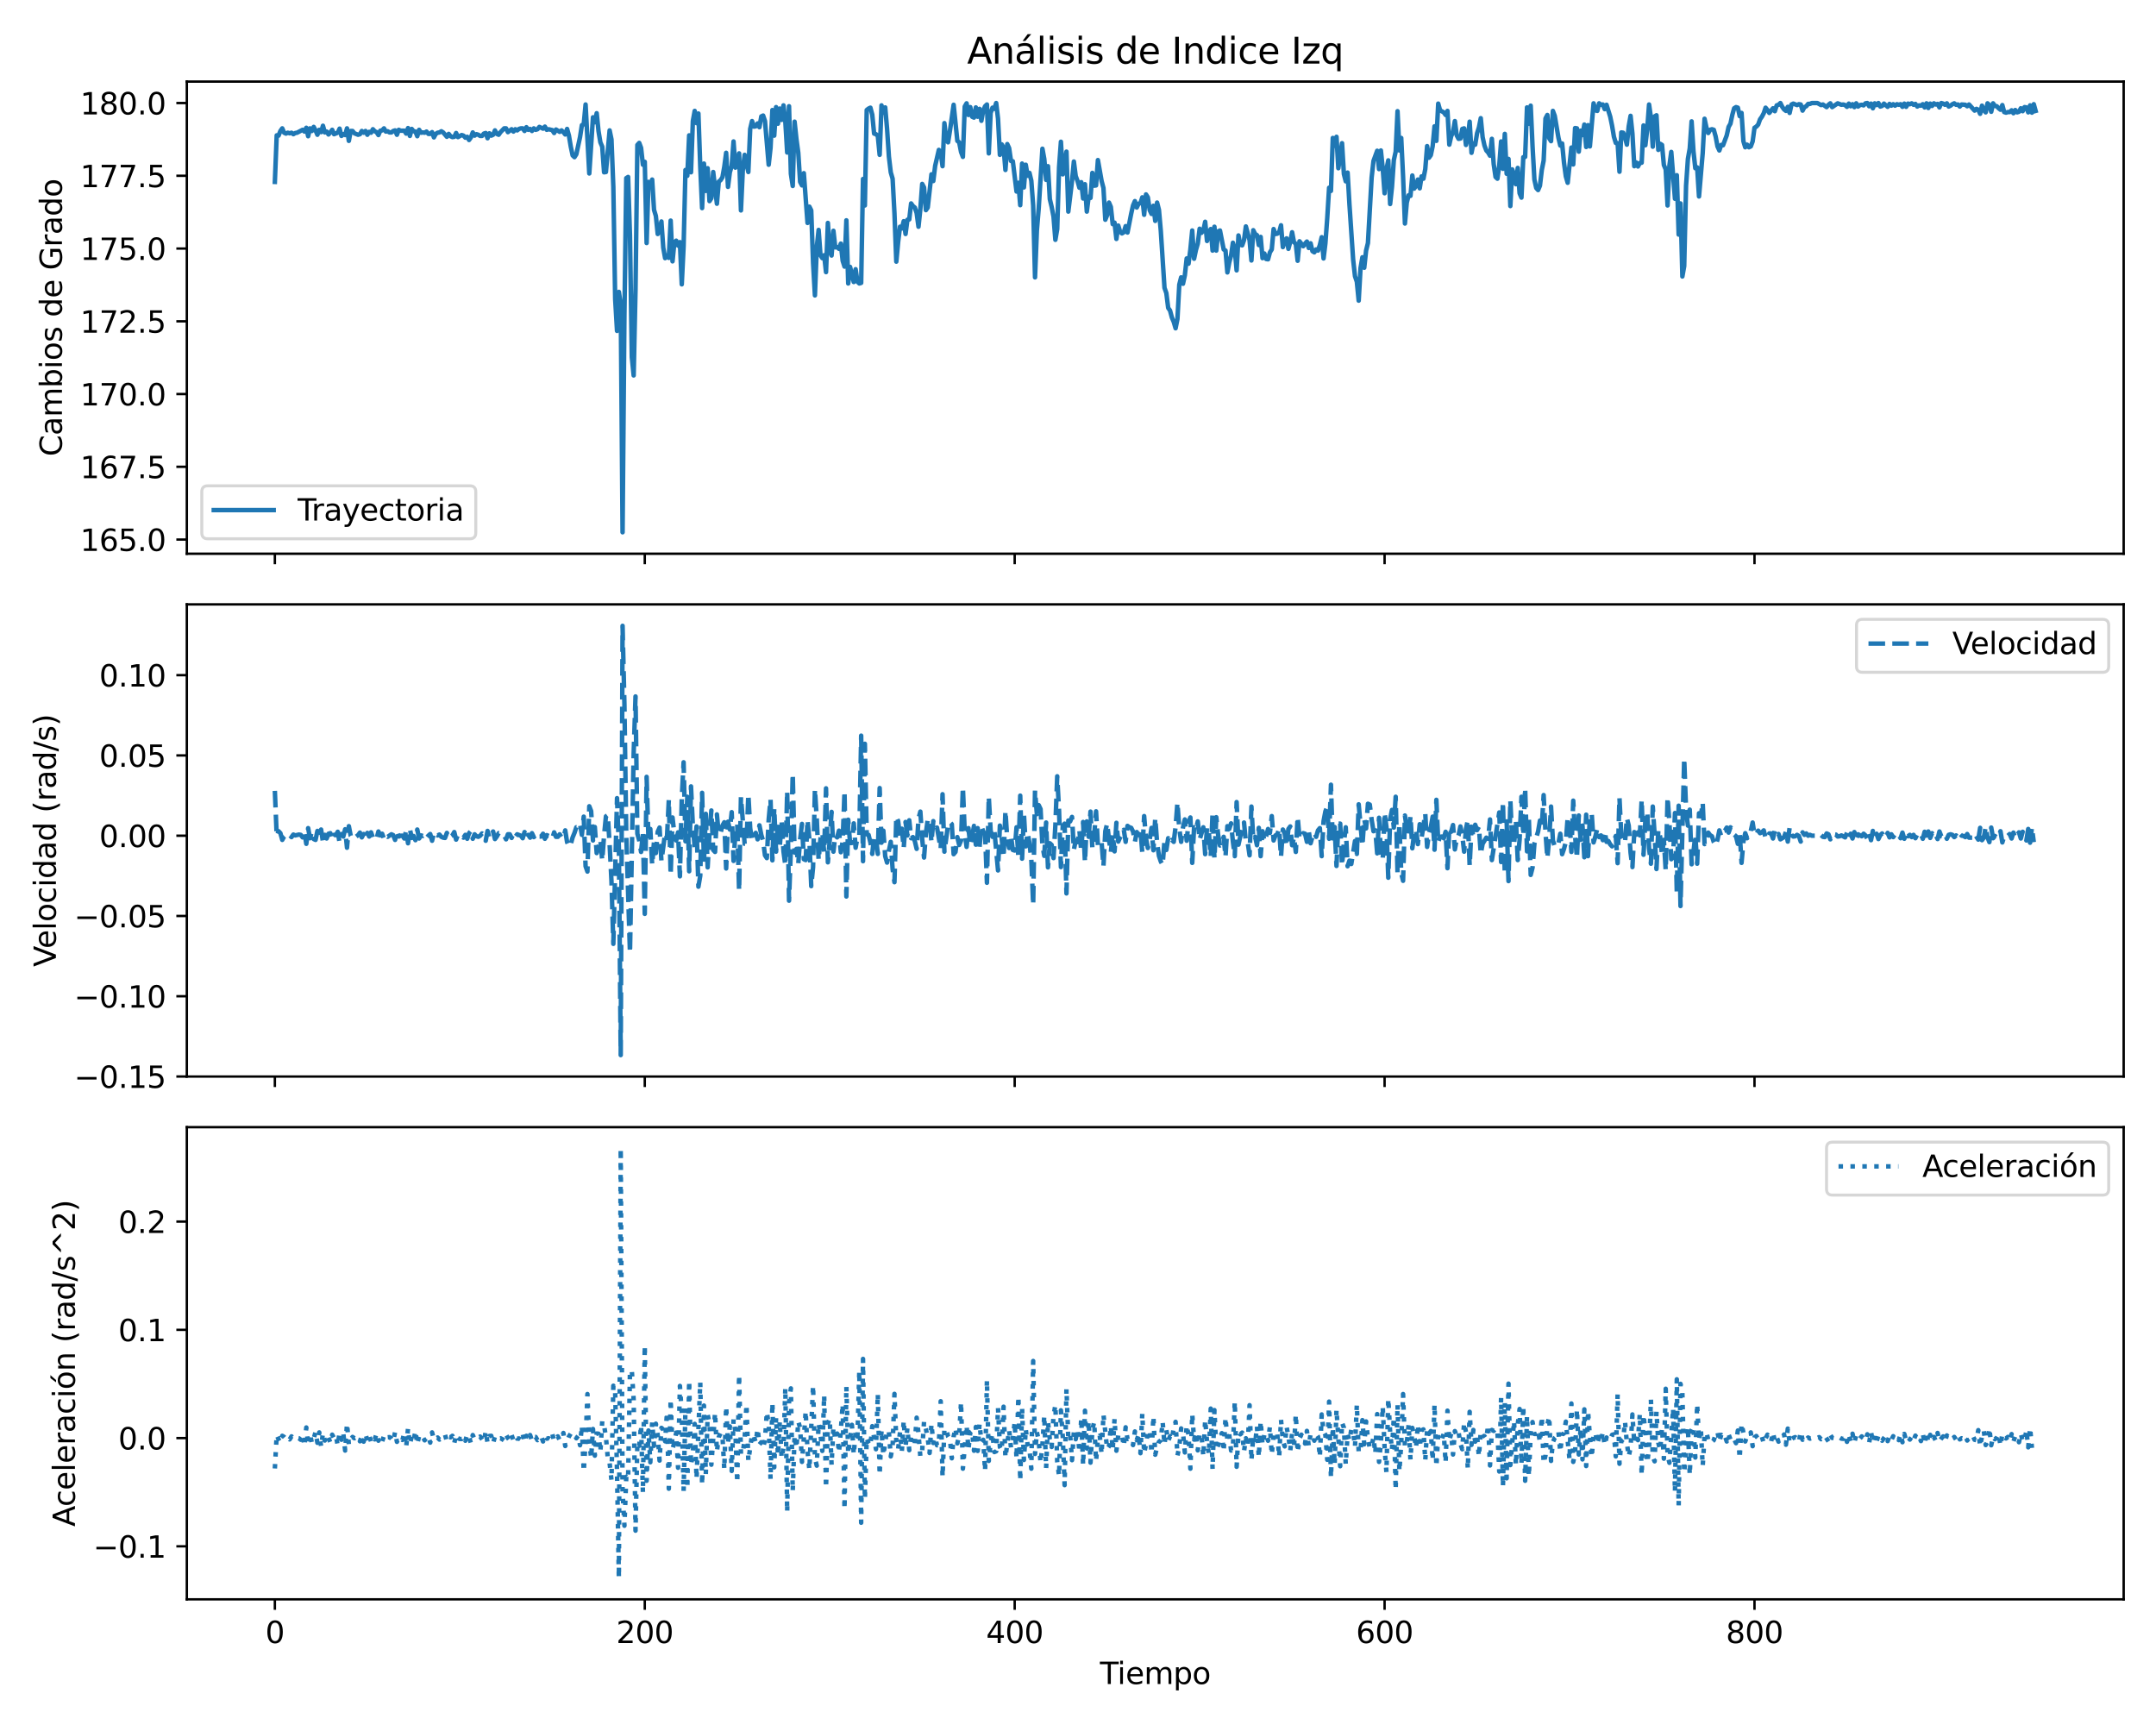 <?xml version="1.0" encoding="utf-8" standalone="no"?>
<!DOCTYPE svg PUBLIC "-//W3C//DTD SVG 1.1//EN"
  "http://www.w3.org/Graphics/SVG/1.1/DTD/svg11.dtd">
<svg xmlns:xlink="http://www.w3.org/1999/xlink" width="720pt" height="576pt" viewBox="0 0 720 576" xmlns="http://www.w3.org/2000/svg" version="1.1">
 <defs>
  <style type="text/css">*{stroke-linejoin: round; stroke-linecap: butt}</style>
 </defs>
 <g id="figure_1">
  <g id="patch_1">
   <path d="M 0 576 
L 720 576 
L 720 0 
L 0 0 
z
" style="fill: #ffffff"/>
  </g>
  <g id="axes_1">
   <g id="patch_2">
    <path d="M 62.39 184.902 
L 709.2 184.902 
L 709.2 27.24 
L 62.39 27.24 
z
" style="fill: #ffffff"/>
   </g>
   <g id="matplotlib.axis_1">
    <g id="xtick_1">
     <g id="line2d_1">
      <defs>
       <path id="md013b4f18e" d="M 0 0 
L 0 3.5 
" style="stroke: #000000; stroke-width: 0.8"/>
      </defs>
      <g>
       <use xlink:href="#md013b4f18e" x="91.79" y="184.902" style="stroke: #000000; stroke-width: 0.8"/>
      </g>
     </g>
    </g>
    <g id="xtick_2">
     <g id="line2d_2">
      <g>
       <use xlink:href="#md013b4f18e" x="215.322" y="184.902" style="stroke: #000000; stroke-width: 0.8"/>
      </g>
     </g>
    </g>
    <g id="xtick_3">
     <g id="line2d_3">
      <g>
       <use xlink:href="#md013b4f18e" x="338.853" y="184.902" style="stroke: #000000; stroke-width: 0.8"/>
      </g>
     </g>
    </g>
    <g id="xtick_4">
     <g id="line2d_4">
      <g>
       <use xlink:href="#md013b4f18e" x="462.384" y="184.902" style="stroke: #000000; stroke-width: 0.8"/>
      </g>
     </g>
    </g>
    <g id="xtick_5">
     <g id="line2d_5">
      <g>
       <use xlink:href="#md013b4f18e" x="585.916" y="184.902" style="stroke: #000000; stroke-width: 0.8"/>
      </g>
     </g>
    </g>
   </g>
   <g id="matplotlib.axis_2">
    <g id="ytick_1">
     <g id="line2d_6">
      <defs>
       <path id="md6f9376eda" d="M 0 0 
L -3.5 0 
" style="stroke: #000000; stroke-width: 0.8"/>
      </defs>
      <g>
       <use xlink:href="#md6f9376eda" x="62.39" y="180.165" style="stroke: #000000; stroke-width: 0.8"/>
      </g>
     </g>
     <g id="text_1">
      <!-- 165.0 -->
      <g transform="translate(26.762 183.964) scale(0.1 -0.1)">
       <defs>
        <path id="DejaVuSans-31" d="M 794 531 
L 1825 531 
L 1825 4091 
L 703 3866 
L 703 4441 
L 1819 4666 
L 2450 4666 
L 2450 531 
L 3481 531 
L 3481 0 
L 794 0 
L 794 531 
z
" transform="scale(0.016)"/>
        <path id="DejaVuSans-36" d="M 2113 2584 
Q 1688 2584 1439 2293 
Q 1191 2003 1191 1497 
Q 1191 994 1439 701 
Q 1688 409 2113 409 
Q 2538 409 2786 701 
Q 3034 994 3034 1497 
Q 3034 2003 2786 2293 
Q 2538 2584 2113 2584 
z
M 3366 4563 
L 3366 3988 
Q 3128 4100 2886 4159 
Q 2644 4219 2406 4219 
Q 1781 4219 1451 3797 
Q 1122 3375 1075 2522 
Q 1259 2794 1537 2939 
Q 1816 3084 2150 3084 
Q 2853 3084 3261 2657 
Q 3669 2231 3669 1497 
Q 3669 778 3244 343 
Q 2819 -91 2113 -91 
Q 1303 -91 875 529 
Q 447 1150 447 2328 
Q 447 3434 972 4092 
Q 1497 4750 2381 4750 
Q 2619 4750 2861 4703 
Q 3103 4656 3366 4563 
z
" transform="scale(0.016)"/>
        <path id="DejaVuSans-35" d="M 691 4666 
L 3169 4666 
L 3169 4134 
L 1269 4134 
L 1269 2991 
Q 1406 3038 1543 3061 
Q 1681 3084 1819 3084 
Q 2600 3084 3056 2656 
Q 3513 2228 3513 1497 
Q 3513 744 3044 326 
Q 2575 -91 1722 -91 
Q 1428 -91 1123 -41 
Q 819 9 494 109 
L 494 744 
Q 775 591 1075 516 
Q 1375 441 1709 441 
Q 2250 441 2565 725 
Q 2881 1009 2881 1497 
Q 2881 1984 2565 2268 
Q 2250 2553 1709 2553 
Q 1456 2553 1204 2497 
Q 953 2441 691 2322 
L 691 4666 
z
" transform="scale(0.016)"/>
        <path id="DejaVuSans-2e" d="M 684 794 
L 1344 794 
L 1344 0 
L 684 0 
L 684 794 
z
" transform="scale(0.016)"/>
        <path id="DejaVuSans-30" d="M 2034 4250 
Q 1547 4250 1301 3770 
Q 1056 3291 1056 2328 
Q 1056 1369 1301 889 
Q 1547 409 2034 409 
Q 2525 409 2770 889 
Q 3016 1369 3016 2328 
Q 3016 3291 2770 3770 
Q 2525 4250 2034 4250 
z
M 2034 4750 
Q 2819 4750 3233 4129 
Q 3647 3509 3647 2328 
Q 3647 1150 3233 529 
Q 2819 -91 2034 -91 
Q 1250 -91 836 529 
Q 422 1150 422 2328 
Q 422 3509 836 4129 
Q 1250 4750 2034 4750 
z
" transform="scale(0.016)"/>
       </defs>
       <use xlink:href="#DejaVuSans-31"/>
       <use xlink:href="#DejaVuSans-36" x="63.623"/>
       <use xlink:href="#DejaVuSans-35" x="127.246"/>
       <use xlink:href="#DejaVuSans-2e" x="190.869"/>
       <use xlink:href="#DejaVuSans-30" x="222.656"/>
      </g>
     </g>
    </g>
    <g id="ytick_2">
     <g id="line2d_7">
      <g>
       <use xlink:href="#md6f9376eda" x="62.39" y="155.872" style="stroke: #000000; stroke-width: 0.8"/>
      </g>
     </g>
     <g id="text_2">
      <!-- 167.5 -->
      <g transform="translate(26.762 159.671) scale(0.1 -0.1)">
       <defs>
        <path id="DejaVuSans-37" d="M 525 4666 
L 3525 4666 
L 3525 4397 
L 1831 0 
L 1172 0 
L 2766 4134 
L 525 4134 
L 525 4666 
z
" transform="scale(0.016)"/>
       </defs>
       <use xlink:href="#DejaVuSans-31"/>
       <use xlink:href="#DejaVuSans-36" x="63.623"/>
       <use xlink:href="#DejaVuSans-37" x="127.246"/>
       <use xlink:href="#DejaVuSans-2e" x="190.869"/>
       <use xlink:href="#DejaVuSans-35" x="222.656"/>
      </g>
     </g>
    </g>
    <g id="ytick_3">
     <g id="line2d_8">
      <g>
       <use xlink:href="#md6f9376eda" x="62.39" y="131.579" style="stroke: #000000; stroke-width: 0.8"/>
      </g>
     </g>
     <g id="text_3">
      <!-- 170.0 -->
      <g transform="translate(26.762 135.378) scale(0.1 -0.1)">
       <use xlink:href="#DejaVuSans-31"/>
       <use xlink:href="#DejaVuSans-37" x="63.623"/>
       <use xlink:href="#DejaVuSans-30" x="127.246"/>
       <use xlink:href="#DejaVuSans-2e" x="190.869"/>
       <use xlink:href="#DejaVuSans-30" x="222.656"/>
      </g>
     </g>
    </g>
    <g id="ytick_4">
     <g id="line2d_9">
      <g>
       <use xlink:href="#md6f9376eda" x="62.39" y="107.286" style="stroke: #000000; stroke-width: 0.8"/>
      </g>
     </g>
     <g id="text_4">
      <!-- 172.5 -->
      <g transform="translate(26.762 111.085) scale(0.1 -0.1)">
       <defs>
        <path id="DejaVuSans-32" d="M 1228 531 
L 3431 531 
L 3431 0 
L 469 0 
L 469 531 
Q 828 903 1448 1529 
Q 2069 2156 2228 2338 
Q 2531 2678 2651 2914 
Q 2772 3150 2772 3378 
Q 2772 3750 2511 3984 
Q 2250 4219 1831 4219 
Q 1534 4219 1204 4116 
Q 875 4013 500 3803 
L 500 4441 
Q 881 4594 1212 4672 
Q 1544 4750 1819 4750 
Q 2544 4750 2975 4387 
Q 3406 4025 3406 3419 
Q 3406 3131 3298 2873 
Q 3191 2616 2906 2266 
Q 2828 2175 2409 1742 
Q 1991 1309 1228 531 
z
" transform="scale(0.016)"/>
       </defs>
       <use xlink:href="#DejaVuSans-31"/>
       <use xlink:href="#DejaVuSans-37" x="63.623"/>
       <use xlink:href="#DejaVuSans-32" x="127.246"/>
       <use xlink:href="#DejaVuSans-2e" x="190.869"/>
       <use xlink:href="#DejaVuSans-35" x="222.656"/>
      </g>
     </g>
    </g>
    <g id="ytick_5">
     <g id="line2d_10">
      <g>
       <use xlink:href="#md6f9376eda" x="62.39" y="82.993" style="stroke: #000000; stroke-width: 0.8"/>
      </g>
     </g>
     <g id="text_5">
      <!-- 175.0 -->
      <g transform="translate(26.762 86.792) scale(0.1 -0.1)">
       <use xlink:href="#DejaVuSans-31"/>
       <use xlink:href="#DejaVuSans-37" x="63.623"/>
       <use xlink:href="#DejaVuSans-35" x="127.246"/>
       <use xlink:href="#DejaVuSans-2e" x="190.869"/>
       <use xlink:href="#DejaVuSans-30" x="222.656"/>
      </g>
     </g>
    </g>
    <g id="ytick_6">
     <g id="line2d_11">
      <g>
       <use xlink:href="#md6f9376eda" x="62.39" y="58.699" style="stroke: #000000; stroke-width: 0.8"/>
      </g>
     </g>
     <g id="text_6">
      <!-- 177.5 -->
      <g transform="translate(26.762 62.499) scale(0.1 -0.1)">
       <use xlink:href="#DejaVuSans-31"/>
       <use xlink:href="#DejaVuSans-37" x="63.623"/>
       <use xlink:href="#DejaVuSans-37" x="127.246"/>
       <use xlink:href="#DejaVuSans-2e" x="190.869"/>
       <use xlink:href="#DejaVuSans-35" x="222.656"/>
      </g>
     </g>
    </g>
    <g id="ytick_7">
     <g id="line2d_12">
      <g>
       <use xlink:href="#md6f9376eda" x="62.39" y="34.406" style="stroke: #000000; stroke-width: 0.8"/>
      </g>
     </g>
     <g id="text_7">
      <!-- 180.0 -->
      <g transform="translate(26.762 38.206) scale(0.1 -0.1)">
       <defs>
        <path id="DejaVuSans-38" d="M 2034 2216 
Q 1584 2216 1326 1975 
Q 1069 1734 1069 1313 
Q 1069 891 1326 650 
Q 1584 409 2034 409 
Q 2484 409 2743 651 
Q 3003 894 3003 1313 
Q 3003 1734 2745 1975 
Q 2488 2216 2034 2216 
z
M 1403 2484 
Q 997 2584 770 2862 
Q 544 3141 544 3541 
Q 544 4100 942 4425 
Q 1341 4750 2034 4750 
Q 2731 4750 3128 4425 
Q 3525 4100 3525 3541 
Q 3525 3141 3298 2862 
Q 3072 2584 2669 2484 
Q 3125 2378 3379 2068 
Q 3634 1759 3634 1313 
Q 3634 634 3220 271 
Q 2806 -91 2034 -91 
Q 1263 -91 848 271 
Q 434 634 434 1313 
Q 434 1759 690 2068 
Q 947 2378 1403 2484 
z
M 1172 3481 
Q 1172 3119 1398 2916 
Q 1625 2713 2034 2713 
Q 2441 2713 2670 2916 
Q 2900 3119 2900 3481 
Q 2900 3844 2670 4047 
Q 2441 4250 2034 4250 
Q 1625 4250 1398 4047 
Q 1172 3844 1172 3481 
z
" transform="scale(0.016)"/>
       </defs>
       <use xlink:href="#DejaVuSans-31"/>
       <use xlink:href="#DejaVuSans-38" x="63.623"/>
       <use xlink:href="#DejaVuSans-30" x="127.246"/>
       <use xlink:href="#DejaVuSans-2e" x="190.869"/>
       <use xlink:href="#DejaVuSans-30" x="222.656"/>
      </g>
     </g>
    </g>
    <g id="text_8">
     <!-- Cambios de Grado -->
     <g transform="translate(20.682 152.38) rotate(-90) scale(0.1 -0.1)">
      <defs>
       <path id="DejaVuSans-43" d="M 4122 4306 
L 4122 3641 
Q 3803 3938 3442 4084 
Q 3081 4231 2675 4231 
Q 1875 4231 1450 3742 
Q 1025 3253 1025 2328 
Q 1025 1406 1450 917 
Q 1875 428 2675 428 
Q 3081 428 3442 575 
Q 3803 722 4122 1019 
L 4122 359 
Q 3791 134 3420 21 
Q 3050 -91 2638 -91 
Q 1578 -91 968 557 
Q 359 1206 359 2328 
Q 359 3453 968 4101 
Q 1578 4750 2638 4750 
Q 3056 4750 3426 4639 
Q 3797 4528 4122 4306 
z
" transform="scale(0.016)"/>
       <path id="DejaVuSans-61" d="M 2194 1759 
Q 1497 1759 1228 1600 
Q 959 1441 959 1056 
Q 959 750 1161 570 
Q 1363 391 1709 391 
Q 2188 391 2477 730 
Q 2766 1069 2766 1631 
L 2766 1759 
L 2194 1759 
z
M 3341 1997 
L 3341 0 
L 2766 0 
L 2766 531 
Q 2569 213 2275 61 
Q 1981 -91 1556 -91 
Q 1019 -91 701 211 
Q 384 513 384 1019 
Q 384 1609 779 1909 
Q 1175 2209 1959 2209 
L 2766 2209 
L 2766 2266 
Q 2766 2663 2505 2880 
Q 2244 3097 1772 3097 
Q 1472 3097 1187 3025 
Q 903 2953 641 2809 
L 641 3341 
Q 956 3463 1253 3523 
Q 1550 3584 1831 3584 
Q 2591 3584 2966 3190 
Q 3341 2797 3341 1997 
z
" transform="scale(0.016)"/>
       <path id="DejaVuSans-6d" d="M 3328 2828 
Q 3544 3216 3844 3400 
Q 4144 3584 4550 3584 
Q 5097 3584 5394 3201 
Q 5691 2819 5691 2113 
L 5691 0 
L 5113 0 
L 5113 2094 
Q 5113 2597 4934 2840 
Q 4756 3084 4391 3084 
Q 3944 3084 3684 2787 
Q 3425 2491 3425 1978 
L 3425 0 
L 2847 0 
L 2847 2094 
Q 2847 2600 2669 2842 
Q 2491 3084 2119 3084 
Q 1678 3084 1418 2786 
Q 1159 2488 1159 1978 
L 1159 0 
L 581 0 
L 581 3500 
L 1159 3500 
L 1159 2956 
Q 1356 3278 1631 3431 
Q 1906 3584 2284 3584 
Q 2666 3584 2933 3390 
Q 3200 3197 3328 2828 
z
" transform="scale(0.016)"/>
       <path id="DejaVuSans-62" d="M 3116 1747 
Q 3116 2381 2855 2742 
Q 2594 3103 2138 3103 
Q 1681 3103 1420 2742 
Q 1159 2381 1159 1747 
Q 1159 1113 1420 752 
Q 1681 391 2138 391 
Q 2594 391 2855 752 
Q 3116 1113 3116 1747 
z
M 1159 2969 
Q 1341 3281 1617 3432 
Q 1894 3584 2278 3584 
Q 2916 3584 3314 3078 
Q 3713 2572 3713 1747 
Q 3713 922 3314 415 
Q 2916 -91 2278 -91 
Q 1894 -91 1617 61 
Q 1341 213 1159 525 
L 1159 0 
L 581 0 
L 581 4863 
L 1159 4863 
L 1159 2969 
z
" transform="scale(0.016)"/>
       <path id="DejaVuSans-69" d="M 603 3500 
L 1178 3500 
L 1178 0 
L 603 0 
L 603 3500 
z
M 603 4863 
L 1178 4863 
L 1178 4134 
L 603 4134 
L 603 4863 
z
" transform="scale(0.016)"/>
       <path id="DejaVuSans-6f" d="M 1959 3097 
Q 1497 3097 1228 2736 
Q 959 2375 959 1747 
Q 959 1119 1226 758 
Q 1494 397 1959 397 
Q 2419 397 2687 759 
Q 2956 1122 2956 1747 
Q 2956 2369 2687 2733 
Q 2419 3097 1959 3097 
z
M 1959 3584 
Q 2709 3584 3137 3096 
Q 3566 2609 3566 1747 
Q 3566 888 3137 398 
Q 2709 -91 1959 -91 
Q 1206 -91 779 398 
Q 353 888 353 1747 
Q 353 2609 779 3096 
Q 1206 3584 1959 3584 
z
" transform="scale(0.016)"/>
       <path id="DejaVuSans-73" d="M 2834 3397 
L 2834 2853 
Q 2591 2978 2328 3040 
Q 2066 3103 1784 3103 
Q 1356 3103 1142 2972 
Q 928 2841 928 2578 
Q 928 2378 1081 2264 
Q 1234 2150 1697 2047 
L 1894 2003 
Q 2506 1872 2764 1633 
Q 3022 1394 3022 966 
Q 3022 478 2636 193 
Q 2250 -91 1575 -91 
Q 1294 -91 989 -36 
Q 684 19 347 128 
L 347 722 
Q 666 556 975 473 
Q 1284 391 1588 391 
Q 1994 391 2212 530 
Q 2431 669 2431 922 
Q 2431 1156 2273 1281 
Q 2116 1406 1581 1522 
L 1381 1569 
Q 847 1681 609 1914 
Q 372 2147 372 2553 
Q 372 3047 722 3315 
Q 1072 3584 1716 3584 
Q 2034 3584 2315 3537 
Q 2597 3491 2834 3397 
z
" transform="scale(0.016)"/>
       <path id="DejaVuSans-20" transform="scale(0.016)"/>
       <path id="DejaVuSans-64" d="M 2906 2969 
L 2906 4863 
L 3481 4863 
L 3481 0 
L 2906 0 
L 2906 525 
Q 2725 213 2448 61 
Q 2172 -91 1784 -91 
Q 1150 -91 751 415 
Q 353 922 353 1747 
Q 353 2572 751 3078 
Q 1150 3584 1784 3584 
Q 2172 3584 2448 3432 
Q 2725 3281 2906 2969 
z
M 947 1747 
Q 947 1113 1208 752 
Q 1469 391 1925 391 
Q 2381 391 2643 752 
Q 2906 1113 2906 1747 
Q 2906 2381 2643 2742 
Q 2381 3103 1925 3103 
Q 1469 3103 1208 2742 
Q 947 2381 947 1747 
z
" transform="scale(0.016)"/>
       <path id="DejaVuSans-65" d="M 3597 1894 
L 3597 1613 
L 953 1613 
Q 991 1019 1311 708 
Q 1631 397 2203 397 
Q 2534 397 2845 478 
Q 3156 559 3463 722 
L 3463 178 
Q 3153 47 2828 -22 
Q 2503 -91 2169 -91 
Q 1331 -91 842 396 
Q 353 884 353 1716 
Q 353 2575 817 3079 
Q 1281 3584 2069 3584 
Q 2775 3584 3186 3129 
Q 3597 2675 3597 1894 
z
M 3022 2063 
Q 3016 2534 2758 2815 
Q 2500 3097 2075 3097 
Q 1594 3097 1305 2825 
Q 1016 2553 972 2059 
L 3022 2063 
z
" transform="scale(0.016)"/>
       <path id="DejaVuSans-47" d="M 3809 666 
L 3809 1919 
L 2778 1919 
L 2778 2438 
L 4434 2438 
L 4434 434 
Q 4069 175 3628 42 
Q 3188 -91 2688 -91 
Q 1594 -91 976 548 
Q 359 1188 359 2328 
Q 359 3472 976 4111 
Q 1594 4750 2688 4750 
Q 3144 4750 3555 4637 
Q 3966 4525 4313 4306 
L 4313 3634 
Q 3963 3931 3569 4081 
Q 3175 4231 2741 4231 
Q 1884 4231 1454 3753 
Q 1025 3275 1025 2328 
Q 1025 1384 1454 906 
Q 1884 428 2741 428 
Q 3075 428 3337 486 
Q 3600 544 3809 666 
z
" transform="scale(0.016)"/>
       <path id="DejaVuSans-72" d="M 2631 2963 
Q 2534 3019 2420 3045 
Q 2306 3072 2169 3072 
Q 1681 3072 1420 2755 
Q 1159 2438 1159 1844 
L 1159 0 
L 581 0 
L 581 3500 
L 1159 3500 
L 1159 2956 
Q 1341 3275 1631 3429 
Q 1922 3584 2338 3584 
Q 2397 3584 2469 3576 
Q 2541 3569 2628 3553 
L 2631 2963 
z
" transform="scale(0.016)"/>
      </defs>
      <use xlink:href="#DejaVuSans-43"/>
      <use xlink:href="#DejaVuSans-61" x="69.824"/>
      <use xlink:href="#DejaVuSans-6d" x="131.104"/>
      <use xlink:href="#DejaVuSans-62" x="228.516"/>
      <use xlink:href="#DejaVuSans-69" x="291.992"/>
      <use xlink:href="#DejaVuSans-6f" x="319.775"/>
      <use xlink:href="#DejaVuSans-73" x="380.957"/>
      <use xlink:href="#DejaVuSans-20" x="433.057"/>
      <use xlink:href="#DejaVuSans-64" x="464.844"/>
      <use xlink:href="#DejaVuSans-65" x="528.32"/>
      <use xlink:href="#DejaVuSans-20" x="589.844"/>
      <use xlink:href="#DejaVuSans-47" x="621.631"/>
      <use xlink:href="#DejaVuSans-72" x="699.121"/>
      <use xlink:href="#DejaVuSans-61" x="740.234"/>
      <use xlink:href="#DejaVuSans-64" x="801.514"/>
      <use xlink:href="#DejaVuSans-6f" x="864.99"/>
     </g>
    </g>
   </g>
   <g id="line2d_13">
    <path d="M 91.79 60.74 
L 92.408 45.193 
L 93.026 45.29 
L 93.643 43.735 
L 94.261 42.86 
L 94.879 44.318 
L 95.496 44.61 
L 96.114 44.318 
L 96.732 44.512 
L 97.349 44.318 
L 97.967 44.804 
L 98.585 44.415 
L 99.202 44.318 
L 101.055 43.346 
L 101.673 43.929 
L 102.291 42.666 
L 102.908 45.484 
L 103.526 42.86 
L 104.144 43.735 
L 104.761 42.375 
L 105.379 43.541 
L 105.997 44.998 
L 106.614 43.346 
L 107.232 44.124 
L 107.85 41.986 
L 108.467 44.221 
L 109.085 43.929 
L 109.702 44.901 
L 110.32 44.221 
L 110.938 43.346 
L 111.555 44.804 
L 112.791 44.318 
L 113.408 42.958 
L 114.026 45.387 
L 114.644 44.804 
L 115.261 45.095 
L 115.879 42.86 
L 116.497 47.039 
L 117.114 43.735 
L 117.732 43.735 
L 118.35 44.512 
L 119.585 44.998 
L 120.203 44.804 
L 120.82 43.735 
L 121.438 44.318 
L 122.056 43.735 
L 122.673 44.998 
L 123.291 44.026 
L 123.909 44.318 
L 124.526 43.152 
L 125.144 43.832 
L 125.762 44.124 
L 126.379 45.095 
L 126.997 43.638 
L 127.615 43.541 
L 128.232 42.86 
L 128.85 43.929 
L 129.468 43.832 
L 130.085 44.221 
L 130.703 44.221 
L 131.32 43.735 
L 131.938 43.541 
L 132.556 44.998 
L 133.173 43.346 
L 133.791 43.638 
L 135.026 43.638 
L 135.644 44.61 
L 136.262 42.763 
L 136.879 45.387 
L 137.497 43.055 
L 138.115 43.832 
L 138.732 43.929 
L 139.35 45.484 
L 139.968 43.346 
L 140.585 44.318 
L 141.203 44.221 
L 141.821 44.318 
L 142.438 43.929 
L 143.056 44.707 
L 143.674 44.707 
L 144.291 44.124 
L 144.909 45.873 
L 145.527 44.707 
L 146.144 44.318 
L 146.762 44.221 
L 147.38 43.832 
L 147.997 44.221 
L 149.233 45.678 
L 149.85 44.707 
L 150.468 45.484 
L 151.085 45.776 
L 151.703 45.678 
L 152.321 44.415 
L 152.938 45.776 
L 154.174 45.095 
L 154.791 45.29 
L 155.409 45.97 
L 156.027 45.678 
L 156.644 46.747 
L 157.262 45.873 
L 157.88 44.221 
L 158.497 45.29 
L 159.115 44.804 
L 159.733 44.998 
L 160.35 45.387 
L 160.968 45.387 
L 161.586 44.61 
L 162.203 44.415 
L 162.821 46.164 
L 163.439 44.512 
L 164.056 45.29 
L 164.674 44.998 
L 165.292 43.541 
L 165.909 44.707 
L 166.527 44.998 
L 167.145 44.124 
L 168.38 42.86 
L 168.998 42.86 
L 169.615 44.124 
L 170.851 43.152 
L 171.468 43.929 
L 172.086 43.152 
L 172.703 43.541 
L 173.321 43.055 
L 173.939 42.86 
L 174.556 42.86 
L 175.174 43.735 
L 175.792 42.472 
L 176.409 43.346 
L 177.027 43.055 
L 177.645 43.735 
L 178.262 42.86 
L 178.88 43.346 
L 179.498 43.152 
L 180.115 42.375 
L 181.351 42.958 
L 181.968 42.277 
L 182.586 43.346 
L 183.204 43.152 
L 184.439 43.443 
L 185.057 44.415 
L 185.674 43.249 
L 186.91 44.026 
L 187.527 43.541 
L 188.145 44.124 
L 188.763 44.901 
L 189.38 43.055 
L 189.998 45.29 
L 190.616 48.982 
L 191.233 51.897 
L 191.851 52.48 
L 192.468 51.509 
L 193.704 45.776 
L 194.321 41.792 
L 194.939 41.5 
L 195.557 34.892 
L 196.792 57.922 
L 198.027 39.168 
L 198.645 40.82 
L 199.263 37.807 
L 199.88 43.832 
L 200.498 47.525 
L 201.116 48.982 
L 201.733 57.533 
L 202.351 57.436 
L 203.586 43.541 
L 204.204 46.553 
L 204.822 62.392 
L 205.439 99.9 
L 206.057 110.492 
L 206.675 97.471 
L 207.292 101.65 
L 207.91 177.735 
L 208.528 104.953 
L 209.145 59.477 
L 209.763 59.088 
L 210.381 78.62 
L 210.998 119.238 
L 211.616 125.36 
L 212.233 96.694 
L 212.851 48.399 
L 213.469 47.719 
L 214.086 49.371 
L 214.704 55.007 
L 215.322 54.035 
L 215.939 81.146 
L 216.557 60.74 
L 217.175 62.295 
L 217.792 59.963 
L 218.41 70.069 
L 219.028 72.109 
L 219.645 78.134 
L 220.263 76.773 
L 220.881 73.955 
L 221.498 82.701 
L 222.116 86.199 
L 222.734 85.325 
L 223.351 86.102 
L 223.969 73.664 
L 224.587 87.268 
L 225.204 80.952 
L 225.822 80.369 
L 226.44 82.021 
L 227.057 80.855 
L 227.675 94.945 
L 228.293 82.215 
L 228.91 56.756 
L 229.528 58.699 
L 230.146 45.193 
L 230.763 57.533 
L 231.381 40.431 
L 231.999 37.03 
L 232.616 41.111 
L 233.234 37.905 
L 233.851 55.59 
L 234.469 69.486 
L 235.087 54.618 
L 235.704 63.752 
L 236.322 56.173 
L 236.94 67.153 
L 237.557 66.182 
L 238.175 57.436 
L 239.41 68.028 
L 240.028 60.643 
L 240.646 60.157 
L 241.263 59.185 
L 241.881 55.687 
L 242.499 51.023 
L 243.116 62.392 
L 243.734 57.533 
L 244.352 55.396 
L 244.969 47.233 
L 245.587 55.979 
L 246.205 55.104 
L 246.822 51.217 
L 247.44 70.263 
L 248.058 56.853 
L 248.675 51.703 
L 249.911 57.436 
L 250.528 43.055 
L 251.146 40.431 
L 251.764 42.277 
L 252.381 42.18 
L 252.999 41.208 
L 253.616 42.472 
L 254.234 38.876 
L 254.852 38.585 
L 255.469 40.431 
L 256.705 55.007 
L 257.322 49.371 
L 257.94 36.739 
L 258.558 45.29 
L 259.175 35.767 
L 259.793 41.306 
L 260.411 36.253 
L 261.028 40.042 
L 261.646 35.184 
L 262.264 40.625 
L 262.881 50.926 
L 263.499 35.475 
L 264.117 58.019 
L 264.734 62.1 
L 265.352 40.625 
L 265.97 46.456 
L 266.587 51.023 
L 267.205 60.74 
L 267.823 61.906 
L 268.44 57.825 
L 269.676 74.441 
L 270.293 69 
L 270.911 70.263 
L 271.529 87.754 
L 272.146 98.637 
L 272.764 82.507 
L 273.381 76.773 
L 273.999 85.227 
L 274.617 86.199 
L 275.234 85.227 
L 275.852 90.863 
L 276.47 74.441 
L 277.087 83.673 
L 277.705 85.325 
L 278.323 77.065 
L 278.94 82.604 
L 279.558 82.507 
L 280.176 83.09 
L 280.793 81.341 
L 281.411 87.074 
L 282.029 89.017 
L 282.646 73.567 
L 283.264 94.653 
L 283.882 89.114 
L 285.117 94.167 
L 285.735 89.892 
L 286.352 94.07 
L 286.97 94.653 
L 287.588 94.459 
L 288.205 59.768 
L 288.823 68.611 
L 289.441 36.739 
L 290.058 36.253 
L 290.676 35.961 
L 291.294 38.293 
L 291.911 44.61 
L 292.529 44.804 
L 293.147 45.387 
L 293.764 51.703 
L 294.382 35.184 
L 294.999 37.613 
L 295.617 35.864 
L 296.235 42.958 
L 296.852 52.286 
L 297.47 57.533 
L 298.088 59.671 
L 298.705 71.235 
L 299.323 87.365 
L 299.941 80.758 
L 300.558 75.705 
L 301.176 76.288 
L 301.794 73.858 
L 302.411 78.134 
L 303.029 73.372 
L 303.647 73.275 
L 304.264 67.931 
L 304.882 68.805 
L 305.5 69.291 
L 306.117 71.138 
L 306.735 75.705 
L 307.353 69.777 
L 307.97 61.42 
L 308.588 62.586 
L 309.206 70.166 
L 309.823 69.291 
L 311.059 58.214 
L 311.676 60.449 
L 312.294 55.396 
L 313.529 50.051 
L 314.147 50.926 
L 314.764 55.493 
L 315.382 41.111 
L 316 46.65 
L 316.617 47.525 
L 317.235 43.638 
L 318.47 34.989 
L 319.706 47.039 
L 320.323 47.525 
L 320.941 50.731 
L 321.559 52.383 
L 322.176 35.573 
L 322.794 34.504 
L 323.412 38.391 
L 324.029 35.767 
L 324.647 38.974 
L 325.265 39.265 
L 325.882 35.864 
L 326.5 38.974 
L 327.118 36.35 
L 327.735 40.334 
L 328.353 36.933 
L 328.971 35.475 
L 329.588 34.892 
L 330.206 51.217 
L 330.824 37.71 
L 331.441 35.961 
L 332.059 36.35 
L 332.677 34.406 
L 333.294 39.654 
L 333.912 51.703 
L 334.53 48.205 
L 335.147 49.274 
L 335.765 56.756 
L 336.382 48.108 
L 337 49.468 
L 337.618 53.744 
L 338.235 53.841 
L 339.471 63.947 
L 340.088 61.032 
L 340.706 68.514 
L 341.324 54.618 
L 341.941 62.586 
L 342.559 55.007 
L 343.177 58.699 
L 343.794 57.728 
L 344.412 60.351 
L 345.03 68.611 
L 345.647 92.613 
L 346.265 76.968 
L 346.883 69.486 
L 348.118 49.662 
L 348.736 53.063 
L 349.353 60.06 
L 349.971 55.493 
L 350.589 66.473 
L 351.206 69.097 
L 351.824 72.304 
L 352.442 80.077 
L 353.059 76.482 
L 353.677 55.881 
L 354.295 47.33 
L 354.912 58.214 
L 355.53 54.813 
L 356.147 50.634 
L 356.765 70.652 
L 358 60.449 
L 358.618 53.938 
L 359.236 58.797 
L 359.853 60.449 
L 360.471 62.684 
L 361.089 60.837 
L 361.706 66.279 
L 362.324 61.517 
L 362.942 70.652 
L 363.559 65.696 
L 364.177 66.085 
L 364.795 57.728 
L 365.412 62.003 
L 366.03 61.906 
L 366.648 53.452 
L 367.883 60.449 
L 368.501 62.781 
L 369.118 73.372 
L 369.736 71.818 
L 370.354 67.639 
L 370.971 69.097 
L 371.589 74.83 
L 372.207 74.344 
L 372.824 79.786 
L 373.442 75.316 
L 374.06 77.357 
L 374.677 77.94 
L 375.295 77.551 
L 375.912 75.51 
L 376.53 77.648 
L 377.765 71.332 
L 378.383 68.611 
L 379.001 67.153 
L 379.618 69.291 
L 380.236 68.028 
L 380.854 67.834 
L 381.471 65.89 
L 382.089 71.721 
L 382.707 64.918 
L 383.324 65.89 
L 383.942 70.166 
L 384.56 71.429 
L 385.177 68.708 
L 385.795 73.761 
L 386.413 67.639 
L 387.03 70.069 
L 387.648 77.065 
L 388.883 96.111 
L 389.501 97.86 
L 390.119 102.816 
L 390.736 103.69 
L 391.354 106.022 
L 391.972 107.48 
L 392.589 109.618 
L 393.207 106.508 
L 393.825 95.042 
L 394.442 92.613 
L 395.06 94.75 
L 395.678 91.932 
L 396.295 86.296 
L 396.913 88.045 
L 397.53 83.284 
L 398.148 76.968 
L 398.766 86.394 
L 399.383 83.478 
L 400.001 81.341 
L 400.619 76.385 
L 401.236 77.745 
L 401.854 76.968 
L 402.472 74.053 
L 403.089 80.466 
L 403.707 77.551 
L 404.325 76.482 
L 404.942 83.673 
L 405.56 75.705 
L 406.178 83.673 
L 406.795 77.259 
L 407.413 76.968 
L 408.648 83.284 
L 409.266 83.673 
L 409.884 90.961 
L 410.501 87.657 
L 411.119 85.325 
L 411.737 81.049 
L 412.354 83.187 
L 412.972 90.28 
L 413.59 78.62 
L 414.207 81.729 
L 414.825 81.924 
L 415.443 80.175 
L 416.06 75.607 
L 417.295 80.175 
L 417.913 86.977 
L 418.531 76.871 
L 419.148 78.134 
L 419.766 78.523 
L 420.384 81.826 
L 421.001 79.106 
L 421.619 86.199 
L 422.237 84.644 
L 422.854 86.491 
L 423.472 86.588 
L 424.09 84.256 
L 424.707 83.284 
L 425.325 76.482 
L 425.943 78.134 
L 426.56 78.037 
L 427.178 77.551 
L 427.796 75.219 
L 428.413 82.507 
L 429.031 80.369 
L 429.649 79.591 
L 430.266 83.09 
L 430.884 80.758 
L 431.502 77.551 
L 432.119 80.855 
L 432.737 81.438 
L 433.355 87.074 
L 433.972 80.563 
L 435.208 82.215 
L 435.825 81.341 
L 436.443 80.66 
L 437.06 82.798 
L 437.678 81.243 
L 438.296 83.867 
L 438.913 84.256 
L 439.531 83.284 
L 440.149 83.673 
L 440.766 81.826 
L 441.384 79.203 
L 442.002 86.296 
L 442.619 81.243 
L 443.237 72.789 
L 443.855 62.684 
L 444.472 63.752 
L 445.09 46.067 
L 445.708 48.691 
L 446.325 45.678 
L 446.943 56.173 
L 448.178 47.816 
L 448.796 58.116 
L 449.414 60.546 
L 450.031 57.631 
L 450.649 68.222 
L 451.884 86.685 
L 452.502 92.224 
L 453.12 94.07 
L 453.737 100.386 
L 454.355 89.503 
L 454.973 85.908 
L 455.59 89.406 
L 456.208 83.673 
L 456.826 81.146 
L 458.061 59.283 
L 458.678 53.744 
L 459.914 50.343 
L 460.531 56.465 
L 461.149 50.245 
L 461.767 56.27 
L 462.384 64.53 
L 463.002 56.562 
L 463.62 53.549 
L 464.237 68.125 
L 464.855 62.392 
L 465.473 53.452 
L 466.09 50.634 
L 466.708 37.127 
L 467.326 50.245 
L 467.943 46.067 
L 468.561 58.991 
L 469.179 74.636 
L 469.796 67.639 
L 470.414 65.21 
L 471.032 65.404 
L 471.649 58.602 
L 472.267 62.975 
L 472.885 62.1 
L 473.502 59.963 
L 474.12 62.878 
L 474.738 58.894 
L 475.355 59.671 
L 475.973 56.465 
L 476.591 48.788 
L 477.208 52.675 
L 477.826 51.8 
L 478.443 48.788 
L 479.061 42.18 
L 479.679 47.039 
L 480.296 34.601 
L 480.914 36.836 
L 482.149 37.516 
L 482.767 38.391 
L 483.385 37.03 
L 484.002 48.302 
L 484.62 45.484 
L 485.238 44.124 
L 485.855 40.431 
L 486.473 45.193 
L 487.091 46.359 
L 487.708 46.261 
L 488.326 43.055 
L 488.944 42.86 
L 489.561 48.399 
L 490.179 46.067 
L 490.797 40.625 
L 491.414 51.023 
L 492.032 47.913 
L 492.65 48.302 
L 493.267 44.512 
L 493.885 42.569 
L 494.503 39.459 
L 495.12 45.776 
L 495.738 48.594 
L 496.356 50.245 
L 496.973 50.926 
L 497.591 51.995 
L 498.209 46.359 
L 498.826 54.813 
L 499.444 59.088 
L 500.061 59.671 
L 500.679 55.298 
L 501.297 47.233 
L 501.914 56.367 
L 502.532 44.707 
L 503.15 58.019 
L 503.767 53.063 
L 504.385 68.805 
L 505.003 56.562 
L 505.62 58.214 
L 506.238 61.517 
L 506.856 56.076 
L 507.473 64.53 
L 508.091 65.987 
L 508.709 52.48 
L 509.326 52.383 
L 509.944 35.864 
L 510.562 41.306 
L 511.179 35.281 
L 511.797 48.885 
L 512.415 59.963 
L 513.032 62.781 
L 513.65 63.461 
L 514.268 62.003 
L 514.885 56.756 
L 515.503 53.647 
L 516.121 39.557 
L 516.738 38.391 
L 517.356 46.164 
L 517.974 47.136 
L 518.591 37.03 
L 519.209 38.682 
L 520.444 45.97 
L 521.062 48.594 
L 521.679 47.913 
L 522.297 54.327 
L 522.915 58.894 
L 523.532 61.032 
L 524.768 49.274 
L 525.385 54.91 
L 526.003 42.763 
L 526.621 42.86 
L 527.238 50.634 
L 527.856 43.638 
L 528.474 45.095 
L 529.091 41.597 
L 529.709 49.079 
L 530.327 41.792 
L 530.944 48.885 
L 532.18 34.504 
L 532.797 36.836 
L 533.415 37.03 
L 534.033 34.504 
L 534.65 34.989 
L 535.268 34.892 
L 535.886 36.447 
L 536.503 34.989 
L 537.739 38.974 
L 538.356 41.986 
L 538.974 45.678 
L 539.591 47.719 
L 540.209 47.816 
L 540.827 57.339 
L 541.444 44.221 
L 542.062 44.318 
L 542.68 45.97 
L 543.297 48.302 
L 543.915 42.18 
L 544.533 38.682 
L 545.15 44.61 
L 545.768 55.493 
L 546.386 54.23 
L 547.003 55.59 
L 547.621 54.424 
L 548.239 54.327 
L 548.856 41.889 
L 549.474 48.496 
L 550.092 43.152 
L 550.709 34.892 
L 551.327 39.265 
L 551.945 48.982 
L 552.562 38.876 
L 553.18 38.488 
L 553.798 50.051 
L 554.415 48.011 
L 555.033 48.399 
L 555.651 55.104 
L 556.268 56.562 
L 556.886 68.611 
L 557.504 55.298 
L 558.121 50.731 
L 559.357 66.376 
L 559.974 58.505 
L 560.592 78.328 
L 561.209 67.931 
L 561.827 92.321 
L 562.445 88.823 
L 563.062 62.003 
L 563.68 53.063 
L 564.298 49.565 
L 564.915 40.528 
L 565.533 50.44 
L 566.151 56.173 
L 566.768 55.881 
L 567.386 65.599 
L 568.621 51.12 
L 569.239 39.654 
L 569.857 42.569 
L 570.474 44.415 
L 571.092 43.346 
L 571.71 43.152 
L 572.327 43.346 
L 572.945 45.581 
L 573.563 48.885 
L 574.18 50.245 
L 574.798 48.399 
L 575.416 48.496 
L 576.651 45.193 
L 577.269 42.375 
L 577.886 41.306 
L 578.504 38.391 
L 579.122 36.156 
L 579.739 35.767 
L 580.357 35.961 
L 580.974 38.779 
L 581.592 37.71 
L 582.21 47.136 
L 582.827 49.177 
L 583.445 48.302 
L 584.063 49.177 
L 584.68 48.885 
L 585.298 47.233 
L 585.916 42.666 
L 586.533 42.277 
L 587.151 41.597 
L 587.769 39.848 
L 588.386 38.974 
L 589.004 37.807 
L 589.622 35.961 
L 590.239 36.739 
L 590.857 37.71 
L 592.092 36.156 
L 592.71 37.127 
L 593.328 35.184 
L 593.945 34.989 
L 594.563 34.406 
L 595.181 35.67 
L 595.798 36.544 
L 596.416 37.03 
L 597.034 35.67 
L 597.651 37.71 
L 598.269 34.892 
L 598.887 34.601 
L 600.122 35.087 
L 600.74 34.795 
L 601.357 34.892 
L 601.975 36.933 
L 602.592 35.767 
L 603.21 35.475 
L 603.828 34.698 
L 604.445 34.698 
L 605.063 34.406 
L 606.916 34.406 
L 608.151 35.087 
L 608.769 34.892 
L 610.004 35.767 
L 610.622 34.989 
L 611.24 34.504 
L 611.857 35.767 
L 613.71 34.504 
L 614.946 34.989 
L 615.563 34.892 
L 616.181 35.087 
L 616.799 35.67 
L 617.416 34.601 
L 618.034 35.475 
L 618.652 34.795 
L 619.269 35.767 
L 619.887 34.504 
L 620.505 35.573 
L 621.122 35.087 
L 621.74 34.989 
L 622.357 35.184 
L 622.975 34.504 
L 623.593 34.406 
L 624.21 35.475 
L 624.828 34.601 
L 625.446 36.156 
L 626.063 34.504 
L 626.681 35.087 
L 627.299 34.406 
L 627.916 35.573 
L 628.534 35.378 
L 629.152 34.601 
L 630.387 35.67 
L 631.005 34.698 
L 631.622 35.281 
L 632.24 34.795 
L 632.858 35.281 
L 633.475 34.795 
L 634.093 34.989 
L 634.711 34.795 
L 635.328 35.67 
L 635.946 34.601 
L 636.564 35.67 
L 637.181 34.601 
L 637.799 34.795 
L 638.417 34.504 
L 639.034 34.989 
L 639.652 34.698 
L 640.27 35.573 
L 640.887 35.184 
L 641.505 35.281 
L 642.122 34.795 
L 642.74 35.864 
L 643.358 34.504 
L 643.975 36.058 
L 644.593 34.601 
L 645.211 35.378 
L 645.828 34.504 
L 646.446 34.892 
L 647.064 34.698 
L 647.681 35.864 
L 648.299 34.406 
L 648.917 34.601 
L 649.534 34.989 
L 650.152 34.504 
L 650.77 35.573 
L 651.387 35.281 
L 652.005 34.795 
L 652.623 34.504 
L 653.24 34.989 
L 653.858 34.892 
L 654.476 35.573 
L 655.093 34.892 
L 656.329 34.989 
L 656.946 35.475 
L 657.564 34.892 
L 659.417 36.933 
L 660.035 36.35 
L 660.652 36.641 
L 661.27 38.002 
L 661.888 35.281 
L 662.505 36.836 
L 663.123 37.516 
L 663.74 34.504 
L 664.358 35.087 
L 664.976 37.322 
L 665.593 34.504 
L 666.211 35.378 
L 666.829 35.475 
L 667.446 36.156 
L 668.064 36.641 
L 668.682 35.087 
L 669.299 37.419 
L 669.917 37.613 
L 670.535 37.419 
L 671.152 37.419 
L 671.77 36.836 
L 672.388 37.807 
L 673.005 36.739 
L 673.623 37.516 
L 674.241 37.322 
L 674.858 36.156 
L 675.476 37.127 
L 676.094 35.767 
L 676.711 35.864 
L 677.329 37.516 
L 677.947 35.184 
L 678.564 37.613 
L 679.182 34.795 
L 679.8 37.03 
L 679.8 37.03 
" clip-path="url(#pb07a798e2d)" style="fill: none; stroke: #1f77b4; stroke-width: 1.5; stroke-linecap: square"/>
   </g>
   <g id="patch_3">
    <path d="M 62.39 184.902 
L 62.39 27.24 
" style="fill: none; stroke: #000000; stroke-width: 0.8; stroke-linejoin: miter; stroke-linecap: square"/>
   </g>
   <g id="patch_4">
    <path d="M 709.2 184.902 
L 709.2 27.24 
" style="fill: none; stroke: #000000; stroke-width: 0.8; stroke-linejoin: miter; stroke-linecap: square"/>
   </g>
   <g id="patch_5">
    <path d="M 62.39 184.902 
L 709.2 184.902 
" style="fill: none; stroke: #000000; stroke-width: 0.8; stroke-linejoin: miter; stroke-linecap: square"/>
   </g>
   <g id="patch_6">
    <path d="M 62.39 27.24 
L 709.2 27.24 
" style="fill: none; stroke: #000000; stroke-width: 0.8; stroke-linejoin: miter; stroke-linecap: square"/>
   </g>
   <g id="text_9">
    <!-- Análisis de Indice Izq -->
    <g transform="translate(322.97 21.24) scale(0.12 -0.12)">
     <defs>
      <path id="DejaVuSans-41" d="M 2188 4044 
L 1331 1722 
L 3047 1722 
L 2188 4044 
z
M 1831 4666 
L 2547 4666 
L 4325 0 
L 3669 0 
L 3244 1197 
L 1141 1197 
L 716 0 
L 50 0 
L 1831 4666 
z
" transform="scale(0.016)"/>
      <path id="DejaVuSans-6e" d="M 3513 2113 
L 3513 0 
L 2938 0 
L 2938 2094 
Q 2938 2591 2744 2837 
Q 2550 3084 2163 3084 
Q 1697 3084 1428 2787 
Q 1159 2491 1159 1978 
L 1159 0 
L 581 0 
L 581 3500 
L 1159 3500 
L 1159 2956 
Q 1366 3272 1645 3428 
Q 1925 3584 2291 3584 
Q 2894 3584 3203 3211 
Q 3513 2838 3513 2113 
z
" transform="scale(0.016)"/>
      <path id="DejaVuSans-e1" d="M 2194 1759 
Q 1497 1759 1228 1600 
Q 959 1441 959 1056 
Q 959 750 1161 570 
Q 1363 391 1709 391 
Q 2188 391 2477 730 
Q 2766 1069 2766 1631 
L 2766 1759 
L 2194 1759 
z
M 3341 1997 
L 3341 0 
L 2766 0 
L 2766 531 
Q 2569 213 2275 61 
Q 1981 -91 1556 -91 
Q 1019 -91 701 211 
Q 384 513 384 1019 
Q 384 1609 779 1909 
Q 1175 2209 1959 2209 
L 2766 2209 
L 2766 2266 
Q 2766 2663 2505 2880 
Q 2244 3097 1772 3097 
Q 1472 3097 1187 3025 
Q 903 2953 641 2809 
L 641 3341 
Q 956 3463 1253 3523 
Q 1550 3584 1831 3584 
Q 2591 3584 2966 3190 
Q 3341 2797 3341 1997 
z
M 2290 5119 
L 2912 5119 
L 1894 3944 
L 1415 3944 
L 2290 5119 
z
" transform="scale(0.016)"/>
      <path id="DejaVuSans-6c" d="M 603 4863 
L 1178 4863 
L 1178 0 
L 603 0 
L 603 4863 
z
" transform="scale(0.016)"/>
      <path id="DejaVuSans-49" d="M 628 4666 
L 1259 4666 
L 1259 0 
L 628 0 
L 628 4666 
z
" transform="scale(0.016)"/>
      <path id="DejaVuSans-63" d="M 3122 3366 
L 3122 2828 
Q 2878 2963 2633 3030 
Q 2388 3097 2138 3097 
Q 1578 3097 1268 2742 
Q 959 2388 959 1747 
Q 959 1106 1268 751 
Q 1578 397 2138 397 
Q 2388 397 2633 464 
Q 2878 531 3122 666 
L 3122 134 
Q 2881 22 2623 -34 
Q 2366 -91 2075 -91 
Q 1284 -91 818 406 
Q 353 903 353 1747 
Q 353 2603 823 3093 
Q 1294 3584 2113 3584 
Q 2378 3584 2631 3529 
Q 2884 3475 3122 3366 
z
" transform="scale(0.016)"/>
      <path id="DejaVuSans-7a" d="M 353 3500 
L 3084 3500 
L 3084 2975 
L 922 459 
L 3084 459 
L 3084 0 
L 275 0 
L 275 525 
L 2438 3041 
L 353 3041 
L 353 3500 
z
" transform="scale(0.016)"/>
      <path id="DejaVuSans-71" d="M 947 1747 
Q 947 1113 1208 752 
Q 1469 391 1925 391 
Q 2381 391 2643 752 
Q 2906 1113 2906 1747 
Q 2906 2381 2643 2742 
Q 2381 3103 1925 3103 
Q 1469 3103 1208 2742 
Q 947 2381 947 1747 
z
M 2906 525 
Q 2725 213 2448 61 
Q 2172 -91 1784 -91 
Q 1150 -91 751 415 
Q 353 922 353 1747 
Q 353 2572 751 3078 
Q 1150 3584 1784 3584 
Q 2172 3584 2448 3432 
Q 2725 3281 2906 2969 
L 2906 3500 
L 3481 3500 
L 3481 -1331 
L 2906 -1331 
L 2906 525 
z
" transform="scale(0.016)"/>
     </defs>
     <use xlink:href="#DejaVuSans-41"/>
     <use xlink:href="#DejaVuSans-6e" x="68.408"/>
     <use xlink:href="#DejaVuSans-e1" x="131.787"/>
     <use xlink:href="#DejaVuSans-6c" x="193.066"/>
     <use xlink:href="#DejaVuSans-69" x="220.85"/>
     <use xlink:href="#DejaVuSans-73" x="248.633"/>
     <use xlink:href="#DejaVuSans-69" x="300.732"/>
     <use xlink:href="#DejaVuSans-73" x="328.516"/>
     <use xlink:href="#DejaVuSans-20" x="380.615"/>
     <use xlink:href="#DejaVuSans-64" x="412.402"/>
     <use xlink:href="#DejaVuSans-65" x="475.879"/>
     <use xlink:href="#DejaVuSans-20" x="537.402"/>
     <use xlink:href="#DejaVuSans-49" x="569.189"/>
     <use xlink:href="#DejaVuSans-6e" x="598.682"/>
     <use xlink:href="#DejaVuSans-64" x="662.061"/>
     <use xlink:href="#DejaVuSans-69" x="725.537"/>
     <use xlink:href="#DejaVuSans-63" x="753.32"/>
     <use xlink:href="#DejaVuSans-65" x="808.301"/>
     <use xlink:href="#DejaVuSans-20" x="869.824"/>
     <use xlink:href="#DejaVuSans-49" x="901.611"/>
     <use xlink:href="#DejaVuSans-7a" x="931.104"/>
     <use xlink:href="#DejaVuSans-71" x="983.594"/>
    </g>
   </g>
   <g id="legend_1">
    <g id="patch_7">
     <path d="M 69.39 179.902 
L 156.888 179.902 
Q 158.888 179.902 158.888 177.902 
L 158.888 164.224 
Q 158.888 162.224 156.888 162.224 
L 69.39 162.224 
Q 67.39 162.224 67.39 164.224 
L 67.39 177.902 
Q 67.39 179.902 69.39 179.902 
z
" style="fill: #ffffff; opacity: 0.8; stroke: #cccccc; stroke-linejoin: miter"/>
    </g>
    <g id="line2d_14">
     <path d="M 71.39 170.322 
L 81.39 170.322 
L 91.39 170.322 
" style="fill: none; stroke: #1f77b4; stroke-width: 1.5; stroke-linecap: square"/>
    </g>
    <g id="text_10">
     <!-- Trayectoria -->
     <g transform="translate(99.39 173.822) scale(0.1 -0.1)">
      <defs>
       <path id="DejaVuSans-54" d="M -19 4666 
L 3928 4666 
L 3928 4134 
L 2272 4134 
L 2272 0 
L 1638 0 
L 1638 4134 
L -19 4134 
L -19 4666 
z
" transform="scale(0.016)"/>
       <path id="DejaVuSans-79" d="M 2059 -325 
Q 1816 -950 1584 -1140 
Q 1353 -1331 966 -1331 
L 506 -1331 
L 506 -850 
L 844 -850 
Q 1081 -850 1212 -737 
Q 1344 -625 1503 -206 
L 1606 56 
L 191 3500 
L 800 3500 
L 1894 763 
L 2988 3500 
L 3597 3500 
L 2059 -325 
z
" transform="scale(0.016)"/>
       <path id="DejaVuSans-74" d="M 1172 4494 
L 1172 3500 
L 2356 3500 
L 2356 3053 
L 1172 3053 
L 1172 1153 
Q 1172 725 1289 603 
Q 1406 481 1766 481 
L 2356 481 
L 2356 0 
L 1766 0 
Q 1100 0 847 248 
Q 594 497 594 1153 
L 594 3053 
L 172 3053 
L 172 3500 
L 594 3500 
L 594 4494 
L 1172 4494 
z
" transform="scale(0.016)"/>
      </defs>
      <use xlink:href="#DejaVuSans-54"/>
      <use xlink:href="#DejaVuSans-72" x="46.334"/>
      <use xlink:href="#DejaVuSans-61" x="87.447"/>
      <use xlink:href="#DejaVuSans-79" x="148.727"/>
      <use xlink:href="#DejaVuSans-65" x="207.906"/>
      <use xlink:href="#DejaVuSans-63" x="269.43"/>
      <use xlink:href="#DejaVuSans-74" x="324.41"/>
      <use xlink:href="#DejaVuSans-6f" x="363.619"/>
      <use xlink:href="#DejaVuSans-72" x="424.801"/>
      <use xlink:href="#DejaVuSans-69" x="465.914"/>
      <use xlink:href="#DejaVuSans-61" x="493.697"/>
     </g>
    </g>
   </g>
  </g>
  <g id="axes_2">
   <g id="patch_8">
    <path d="M 62.39 359.471 
L 709.2 359.471 
L 709.2 201.809 
L 62.39 201.809 
z
" style="fill: #ffffff"/>
   </g>
   <g id="matplotlib.axis_3">
    <g id="xtick_6">
     <g id="line2d_15">
      <g>
       <use xlink:href="#md013b4f18e" x="91.79" y="359.471" style="stroke: #000000; stroke-width: 0.8"/>
      </g>
     </g>
    </g>
    <g id="xtick_7">
     <g id="line2d_16">
      <g>
       <use xlink:href="#md013b4f18e" x="215.322" y="359.471" style="stroke: #000000; stroke-width: 0.8"/>
      </g>
     </g>
    </g>
    <g id="xtick_8">
     <g id="line2d_17">
      <g>
       <use xlink:href="#md013b4f18e" x="338.853" y="359.471" style="stroke: #000000; stroke-width: 0.8"/>
      </g>
     </g>
    </g>
    <g id="xtick_9">
     <g id="line2d_18">
      <g>
       <use xlink:href="#md013b4f18e" x="462.384" y="359.471" style="stroke: #000000; stroke-width: 0.8"/>
      </g>
     </g>
    </g>
    <g id="xtick_10">
     <g id="line2d_19">
      <g>
       <use xlink:href="#md013b4f18e" x="585.916" y="359.471" style="stroke: #000000; stroke-width: 0.8"/>
      </g>
     </g>
    </g>
   </g>
   <g id="matplotlib.axis_4">
    <g id="ytick_8">
     <g id="line2d_20">
      <g>
       <use xlink:href="#md6f9376eda" x="62.39" y="359.456" style="stroke: #000000; stroke-width: 0.8"/>
      </g>
     </g>
     <g id="text_11">
      <!-- −0.15 -->
      <g transform="translate(24.745 363.255) scale(0.1 -0.1)">
       <defs>
        <path id="DejaVuSans-2212" d="M 678 2272 
L 4684 2272 
L 4684 1741 
L 678 1741 
L 678 2272 
z
" transform="scale(0.016)"/>
       </defs>
       <use xlink:href="#DejaVuSans-2212"/>
       <use xlink:href="#DejaVuSans-30" x="83.789"/>
       <use xlink:href="#DejaVuSans-2e" x="147.412"/>
       <use xlink:href="#DejaVuSans-31" x="179.199"/>
       <use xlink:href="#DejaVuSans-35" x="242.822"/>
      </g>
     </g>
    </g>
    <g id="ytick_9">
     <g id="line2d_21">
      <g>
       <use xlink:href="#md6f9376eda" x="62.39" y="332.654" style="stroke: #000000; stroke-width: 0.8"/>
      </g>
     </g>
     <g id="text_12">
      <!-- −0.10 -->
      <g transform="translate(24.745 336.453) scale(0.1 -0.1)">
       <use xlink:href="#DejaVuSans-2212"/>
       <use xlink:href="#DejaVuSans-30" x="83.789"/>
       <use xlink:href="#DejaVuSans-2e" x="147.412"/>
       <use xlink:href="#DejaVuSans-31" x="179.199"/>
       <use xlink:href="#DejaVuSans-30" x="242.822"/>
      </g>
     </g>
    </g>
    <g id="ytick_10">
     <g id="line2d_22">
      <g>
       <use xlink:href="#md6f9376eda" x="62.39" y="305.852" style="stroke: #000000; stroke-width: 0.8"/>
      </g>
     </g>
     <g id="text_13">
      <!-- −0.05 -->
      <g transform="translate(24.745 309.651) scale(0.1 -0.1)">
       <use xlink:href="#DejaVuSans-2212"/>
       <use xlink:href="#DejaVuSans-30" x="83.789"/>
       <use xlink:href="#DejaVuSans-2e" x="147.412"/>
       <use xlink:href="#DejaVuSans-30" x="179.199"/>
       <use xlink:href="#DejaVuSans-35" x="242.822"/>
      </g>
     </g>
    </g>
    <g id="ytick_11">
     <g id="line2d_23">
      <g>
       <use xlink:href="#md6f9376eda" x="62.39" y="279.05" style="stroke: #000000; stroke-width: 0.8"/>
      </g>
     </g>
     <g id="text_14">
      <!-- 0.00 -->
      <g transform="translate(33.124 282.849) scale(0.1 -0.1)">
       <use xlink:href="#DejaVuSans-30"/>
       <use xlink:href="#DejaVuSans-2e" x="63.623"/>
       <use xlink:href="#DejaVuSans-30" x="95.41"/>
       <use xlink:href="#DejaVuSans-30" x="159.033"/>
      </g>
     </g>
    </g>
    <g id="ytick_12">
     <g id="line2d_24">
      <g>
       <use xlink:href="#md6f9376eda" x="62.39" y="252.248" style="stroke: #000000; stroke-width: 0.8"/>
      </g>
     </g>
     <g id="text_15">
      <!-- 0.05 -->
      <g transform="translate(33.124 256.047) scale(0.1 -0.1)">
       <use xlink:href="#DejaVuSans-30"/>
       <use xlink:href="#DejaVuSans-2e" x="63.623"/>
       <use xlink:href="#DejaVuSans-30" x="95.41"/>
       <use xlink:href="#DejaVuSans-35" x="159.033"/>
      </g>
     </g>
    </g>
    <g id="ytick_13">
     <g id="line2d_25">
      <g>
       <use xlink:href="#md6f9376eda" x="62.39" y="225.445" style="stroke: #000000; stroke-width: 0.8"/>
      </g>
     </g>
     <g id="text_16">
      <!-- 0.10 -->
      <g transform="translate(33.124 229.245) scale(0.1 -0.1)">
       <use xlink:href="#DejaVuSans-30"/>
       <use xlink:href="#DejaVuSans-2e" x="63.623"/>
       <use xlink:href="#DejaVuSans-31" x="95.41"/>
       <use xlink:href="#DejaVuSans-30" x="159.033"/>
      </g>
     </g>
    </g>
    <g id="text_17">
     <!-- Velocidad (rad/s) -->
     <g transform="translate(18.665 322.822) rotate(-90) scale(0.1 -0.1)">
      <defs>
       <path id="DejaVuSans-56" d="M 1831 0 
L 50 4666 
L 709 4666 
L 2188 738 
L 3669 4666 
L 4325 4666 
L 2547 0 
L 1831 0 
z
" transform="scale(0.016)"/>
       <path id="DejaVuSans-28" d="M 1984 4856 
Q 1566 4138 1362 3434 
Q 1159 2731 1159 2009 
Q 1159 1288 1364 580 
Q 1569 -128 1984 -844 
L 1484 -844 
Q 1016 -109 783 600 
Q 550 1309 550 2009 
Q 550 2706 781 3412 
Q 1013 4119 1484 4856 
L 1984 4856 
z
" transform="scale(0.016)"/>
       <path id="DejaVuSans-2f" d="M 1625 4666 
L 2156 4666 
L 531 -594 
L 0 -594 
L 1625 4666 
z
" transform="scale(0.016)"/>
       <path id="DejaVuSans-29" d="M 513 4856 
L 1013 4856 
Q 1481 4119 1714 3412 
Q 1947 2706 1947 2009 
Q 1947 1309 1714 600 
Q 1481 -109 1013 -844 
L 513 -844 
Q 928 -128 1133 580 
Q 1338 1288 1338 2009 
Q 1338 2731 1133 3434 
Q 928 4138 513 4856 
z
" transform="scale(0.016)"/>
      </defs>
      <use xlink:href="#DejaVuSans-56"/>
      <use xlink:href="#DejaVuSans-65" x="60.658"/>
      <use xlink:href="#DejaVuSans-6c" x="122.182"/>
      <use xlink:href="#DejaVuSans-6f" x="149.965"/>
      <use xlink:href="#DejaVuSans-63" x="211.146"/>
      <use xlink:href="#DejaVuSans-69" x="266.127"/>
      <use xlink:href="#DejaVuSans-64" x="293.91"/>
      <use xlink:href="#DejaVuSans-61" x="357.387"/>
      <use xlink:href="#DejaVuSans-64" x="418.666"/>
      <use xlink:href="#DejaVuSans-20" x="482.143"/>
      <use xlink:href="#DejaVuSans-28" x="513.93"/>
      <use xlink:href="#DejaVuSans-72" x="552.943"/>
      <use xlink:href="#DejaVuSans-61" x="594.057"/>
      <use xlink:href="#DejaVuSans-64" x="655.336"/>
      <use xlink:href="#DejaVuSans-2f" x="718.812"/>
      <use xlink:href="#DejaVuSans-73" x="752.504"/>
      <use xlink:href="#DejaVuSans-29" x="804.604"/>
     </g>
    </g>
   </g>
   <g id="line2d_26">
    <path d="M 91.79 264.08 
L 92.408 279.143 
L 93.026 277.553 
L 93.643 278.208 
L 94.261 280.453 
L 94.879 279.33 
L 95.496 278.769 
L 96.114 279.237 
L 96.732 278.862 
L 97.349 279.517 
L 97.967 278.675 
L 98.585 278.956 
L 99.82 278.675 
L 100.438 278.769 
L 101.055 279.611 
L 101.673 277.833 
L 102.291 281.763 
L 102.908 276.524 
L 103.526 279.892 
L 104.144 277.74 
L 104.761 280.172 
L 105.379 280.453 
L 105.997 277.459 
L 106.614 279.798 
L 107.232 276.991 
L 107.85 281.201 
L 108.467 278.769 
L 109.085 279.985 
L 109.702 278.395 
L 110.32 278.208 
L 110.938 280.453 
L 111.555 278.769 
L 112.173 278.862 
L 112.791 277.74 
L 113.408 281.388 
L 114.026 278.488 
L 114.644 279.33 
L 115.261 276.898 
L 115.879 283.072 
L 116.497 275.869 
L 117.114 279.05 
L 117.732 279.798 
L 118.35 279.237 
L 118.967 279.33 
L 119.585 278.862 
L 120.203 278.02 
L 120.82 279.611 
L 121.438 278.488 
L 122.056 280.266 
L 122.673 278.114 
L 123.291 279.33 
L 123.909 277.927 
L 124.526 279.704 
L 125.144 279.33 
L 125.762 279.985 
L 126.379 277.646 
L 126.997 278.956 
L 127.615 278.395 
L 128.232 280.079 
L 128.85 278.956 
L 129.468 279.424 
L 130.703 278.582 
L 131.32 278.862 
L 131.938 280.453 
L 132.556 277.459 
L 133.173 279.33 
L 133.791 279.05 
L 134.409 279.05 
L 135.026 279.985 
L 135.644 277.272 
L 136.262 281.576 
L 136.879 276.804 
L 137.497 279.798 
L 138.115 279.143 
L 138.732 280.546 
L 139.35 276.991 
L 139.968 279.985 
L 140.585 278.956 
L 141.203 279.143 
L 141.821 278.675 
L 142.438 279.798 
L 143.056 279.05 
L 143.674 278.488 
L 144.291 280.734 
L 144.909 277.927 
L 145.527 278.675 
L 146.144 278.956 
L 146.762 278.675 
L 147.38 279.424 
L 147.997 279.704 
L 148.615 279.798 
L 149.233 278.114 
L 149.85 279.798 
L 151.085 278.956 
L 151.703 277.833 
L 152.321 280.359 
L 152.938 278.675 
L 153.556 278.769 
L 154.791 279.704 
L 155.409 278.769 
L 156.027 280.079 
L 156.644 278.208 
L 157.262 277.459 
L 157.88 280.079 
L 158.497 278.582 
L 159.115 279.237 
L 159.733 279.424 
L 160.35 279.05 
L 160.968 278.301 
L 161.586 278.862 
L 162.203 280.734 
L 162.821 277.459 
L 163.439 279.798 
L 164.674 277.646 
L 165.292 280.172 
L 165.909 279.33 
L 166.527 278.208 
L 167.762 278.488 
L 168.38 279.05 
L 168.998 280.266 
L 169.615 278.582 
L 170.233 278.582 
L 170.851 279.798 
L 171.468 278.301 
L 172.086 279.424 
L 172.703 278.582 
L 173.939 279.05 
L 174.556 279.892 
L 175.174 277.833 
L 175.792 279.892 
L 176.409 278.769 
L 177.027 279.704 
L 177.645 278.208 
L 178.262 279.517 
L 179.498 278.301 
L 180.115 279.33 
L 180.733 279.33 
L 181.351 278.395 
L 181.968 280.079 
L 182.586 278.862 
L 183.204 279.143 
L 183.821 279.237 
L 184.439 279.985 
L 185.057 277.927 
L 185.674 279.424 
L 186.292 279.424 
L 186.91 278.582 
L 187.527 279.611 
L 188.145 279.798 
L 188.763 277.272 
L 189.38 281.201 
L 189.998 282.605 
L 190.616 281.856 
L 191.233 279.611 
L 191.851 278.114 
L 192.468 276.243 
L 193.086 276.336 
L 193.704 275.214 
L 194.321 278.769 
L 194.939 272.688 
L 195.557 289.247 
L 196.174 291.025 
L 196.792 269.226 
L 197.41 270.817 
L 198.027 280.64 
L 198.645 276.149 
L 199.263 284.85 
L 200.498 280.453 
L 201.116 287.283 
L 201.733 278.956 
L 202.351 272.594 
L 202.969 272.126 
L 203.586 281.95 
L 204.204 294.299 
L 204.822 315.162 
L 206.057 266.513 
L 206.675 283.072 
L 207.292 352.304 
L 207.91 208.976 
L 208.528 235.265 
L 209.145 278.675 
L 210.381 318.156 
L 211.616 251.45 
L 212.233 232.552 
L 212.851 278.395 
L 213.469 280.64 
L 214.086 284.476 
L 214.704 278.114 
L 215.322 305.152 
L 215.939 259.403 
L 216.557 280.546 
L 217.175 276.804 
L 217.792 288.779 
L 218.41 281.014 
L 219.028 284.85 
L 219.645 277.74 
L 220.263 276.336 
L 220.881 287.47 
L 222.116 278.208 
L 222.734 279.798 
L 223.351 267.074 
L 223.969 292.147 
L 224.587 272.968 
L 225.204 278.488 
L 225.822 280.64 
L 226.44 277.927 
L 227.057 292.615 
L 227.675 266.794 
L 228.293 254.538 
L 228.91 280.921 
L 229.528 266.045 
L 230.146 290.931 
L 230.763 262.584 
L 231.381 275.775 
L 231.999 282.979 
L 232.616 275.962 
L 233.234 296.077 
L 233.851 292.428 
L 234.469 264.735 
L 235.087 287.844 
L 235.704 271.752 
L 236.322 289.621 
L 236.94 278.114 
L 237.557 270.629 
L 238.175 283.821 
L 238.793 284.476 
L 239.41 271.939 
L 240.028 278.582 
L 240.646 278.114 
L 241.263 275.681 
L 241.881 274.559 
L 242.499 289.996 
L 243.116 274.372 
L 243.734 276.991 
L 244.352 271.191 
L 244.969 287.47 
L 245.587 278.208 
L 246.205 275.307 
L 246.822 297.387 
L 247.44 266.139 
L 248.675 281.763 
L 249.293 281.856 
L 249.911 265.203 
L 250.528 276.524 
L 251.146 280.827 
L 251.764 278.956 
L 252.381 278.114 
L 252.999 280.266 
L 253.616 275.588 
L 254.234 278.769 
L 254.852 280.827 
L 255.469 285.599 
L 256.087 286.534 
L 256.705 273.623 
L 257.322 266.887 
L 257.94 287.283 
L 258.558 269.881 
L 259.175 284.382 
L 259.793 274.185 
L 260.411 282.698 
L 261.028 274.372 
L 261.646 284.289 
L 262.264 288.967 
L 262.881 264.174 
L 263.499 300.755 
L 264.117 282.979 
L 264.734 258.374 
L 265.352 284.663 
L 265.97 283.447 
L 266.587 288.405 
L 267.205 280.172 
L 267.823 275.12 
L 268.44 286.908 
L 269.058 287.189 
L 269.676 273.81 
L 270.293 280.266 
L 270.911 295.89 
L 271.529 289.528 
L 272.146 263.519 
L 272.764 273.53 
L 273.381 287.189 
L 273.999 279.985 
L 274.617 278.114 
L 275.234 284.476 
L 275.852 263.238 
L 276.47 287.937 
L 277.087 280.64 
L 277.705 271.097 
L 278.323 284.382 
L 278.94 278.956 
L 279.558 279.611 
L 280.176 277.366 
L 280.793 284.569 
L 281.411 280.921 
L 282.029 264.174 
L 282.646 299.351 
L 283.264 273.717 
L 283.882 281.482 
L 284.499 281.482 
L 285.117 274.933 
L 285.735 283.072 
L 286.352 279.611 
L 286.97 278.862 
L 287.588 245.65 
L 288.205 287.563 
L 288.823 248.363 
L 289.441 278.582 
L 290.058 278.769 
L 290.676 281.295 
L 291.294 285.131 
L 291.911 279.237 
L 292.529 279.611 
L 293.147 285.131 
L 293.764 263.145 
L 294.382 281.388 
L 294.999 277.366 
L 295.617 285.879 
L 296.235 288.031 
L 296.852 284.102 
L 297.47 281.108 
L 298.088 290.183 
L 298.705 294.58 
L 299.323 272.688 
L 299.941 274.185 
L 300.558 279.611 
L 301.176 276.711 
L 301.794 283.166 
L 302.411 274.465 
L 303.029 278.956 
L 303.647 273.904 
L 304.264 279.892 
L 304.882 279.517 
L 305.5 280.827 
L 306.117 283.447 
L 306.735 273.343 
L 307.353 271.004 
L 307.97 280.172 
L 308.588 286.347 
L 309.206 278.208 
L 309.823 273.623 
L 310.441 273.81 
L 311.059 281.201 
L 311.676 274.185 
L 312.294 276.617 
L 312.912 276.336 
L 314.147 283.447 
L 314.764 265.203 
L 315.382 284.382 
L 316.617 275.307 
L 317.235 274.559 
L 317.853 275.214 
L 318.47 285.224 
L 319.088 284.476 
L 319.706 279.517 
L 320.323 282.137 
L 320.941 280.64 
L 321.559 262.864 
L 322.176 278.02 
L 322.794 282.792 
L 323.412 276.524 
L 324.029 282.137 
L 324.647 279.33 
L 325.265 275.775 
L 325.882 282.043 
L 326.5 276.524 
L 327.118 282.885 
L 327.735 275.775 
L 328.353 277.646 
L 328.971 278.488 
L 329.588 294.767 
L 330.206 266.045 
L 330.824 277.366 
L 331.441 279.424 
L 332.059 277.178 
L 333.294 290.651 
L 333.912 275.681 
L 334.53 280.079 
L 335.147 286.253 
L 335.765 270.723 
L 336.382 280.359 
L 337 283.166 
L 337.618 279.143 
L 338.235 283.821 
L 338.853 284.008 
L 339.471 276.243 
L 340.088 286.253 
L 340.706 265.671 
L 341.324 286.721 
L 341.941 271.752 
L 342.559 282.605 
L 343.177 278.114 
L 343.794 281.576 
L 344.412 287.002 
L 345.03 302.158 
L 345.647 263.987 
L 346.265 271.846 
L 346.883 268.852 
L 347.5 270.162 
L 348.118 282.324 
L 348.736 285.786 
L 349.353 274.652 
L 349.971 289.621 
L 350.589 281.576 
L 351.206 282.137 
L 351.824 286.534 
L 352.442 275.588 
L 353.059 259.216 
L 353.677 270.817 
L 354.295 289.528 
L 354.912 275.775 
L 355.53 275.027 
L 356.147 298.322 
L 356.765 273.997 
L 357.383 274.278 
L 358 272.781 
L 358.618 283.727 
L 359.236 280.64 
L 359.853 281.201 
L 360.471 277.272 
L 361.089 284.289 
L 361.706 274.465 
L 362.324 287.844 
L 362.942 274.278 
L 363.559 279.424 
L 364.177 271.004 
L 364.795 283.166 
L 365.412 278.956 
L 366.03 270.91 
L 366.648 282.324 
L 367.265 282.511 
L 367.883 281.295 
L 368.501 289.247 
L 369.118 277.553 
L 369.736 275.027 
L 370.354 280.453 
L 370.971 284.569 
L 371.589 278.582 
L 372.207 284.289 
L 372.824 274.746 
L 373.442 281.014 
L 374.06 279.611 
L 374.677 278.675 
L 375.295 277.085 
L 375.912 281.108 
L 376.53 275.775 
L 377.148 276.243 
L 377.765 276.43 
L 378.383 277.646 
L 379.001 281.108 
L 379.618 277.833 
L 380.236 278.862 
L 380.854 277.178 
L 381.471 284.663 
L 382.089 272.501 
L 382.707 279.985 
L 383.324 283.166 
L 383.942 280.266 
L 384.56 276.43 
L 385.177 283.914 
L 385.795 273.155 
L 386.413 281.388 
L 387.03 285.786 
L 387.648 287.657 
L 388.266 288.779 
L 388.883 280.734 
L 389.501 283.821 
L 390.119 279.892 
L 390.736 281.295 
L 391.354 280.453 
L 391.972 281.108 
L 392.589 276.056 
L 393.207 268.01 
L 393.825 276.711 
L 394.442 281.108 
L 395.06 276.336 
L 395.678 273.623 
L 396.295 280.734 
L 396.913 274.465 
L 397.53 272.968 
L 398.148 288.125 
L 398.766 276.243 
L 399.383 276.991 
L 400.001 274.278 
L 400.619 280.359 
L 401.854 276.243 
L 402.472 285.224 
L 403.089 276.243 
L 403.707 278.02 
L 404.325 285.973 
L 404.942 271.378 
L 405.56 286.721 
L 406.178 272.875 
L 406.795 278.769 
L 407.413 282.324 
L 408.031 281.856 
L 408.648 279.424 
L 409.266 286.066 
L 409.884 275.869 
L 410.501 276.804 
L 411.119 274.933 
L 411.737 281.108 
L 412.354 285.879 
L 412.972 267.823 
L 413.59 282.043 
L 414.207 279.237 
L 414.825 277.366 
L 415.443 274.652 
L 416.06 281.201 
L 416.678 281.295 
L 417.295 285.599 
L 417.913 269.32 
L 418.531 280.266 
L 419.148 279.424 
L 419.766 282.23 
L 420.384 276.43 
L 421.001 285.879 
L 421.619 277.553 
L 422.237 280.827 
L 422.854 279.143 
L 423.472 276.804 
L 424.09 278.114 
L 424.707 272.501 
L 425.325 280.64 
L 425.943 278.956 
L 426.56 278.582 
L 427.178 276.804 
L 427.796 286.066 
L 428.413 276.991 
L 429.031 278.301 
L 429.649 282.418 
L 430.266 276.804 
L 430.884 275.962 
L 431.502 282.23 
L 432.119 279.611 
L 432.737 284.476 
L 433.355 272.781 
L 433.972 279.798 
L 434.59 279.892 
L 435.208 278.208 
L 435.825 278.395 
L 436.443 281.108 
L 437.06 277.553 
L 437.678 281.576 
L 438.296 279.424 
L 438.913 278.114 
L 439.531 279.424 
L 440.149 277.272 
L 440.766 276.524 
L 441.384 285.879 
L 442.002 274.185 
L 442.619 270.91 
L 443.237 269.32 
L 443.855 280.079 
L 444.472 262.022 
L 445.09 281.576 
L 445.708 276.149 
L 446.325 289.154 
L 446.943 275.027 
L 447.561 275.027 
L 448.178 288.967 
L 448.796 281.388 
L 449.414 276.243 
L 450.031 289.247 
L 450.649 287.376 
L 451.267 288.499 
L 452.502 280.827 
L 453.12 285.131 
L 453.737 268.571 
L 454.973 282.418 
L 455.59 273.53 
L 456.208 276.617 
L 456.826 268.384 
L 457.443 268.665 
L 458.061 273.717 
L 458.678 277.553 
L 459.296 277.272 
L 459.914 284.944 
L 460.531 273.062 
L 461.149 284.85 
L 461.767 287.002 
L 462.384 271.378 
L 463.002 276.149 
L 463.62 293.083 
L 464.237 273.53 
L 464.855 270.442 
L 465.473 276.336 
L 466.09 266.045 
L 466.708 291.68 
L 467.326 275.027 
L 467.943 291.493 
L 468.561 294.112 
L 469.179 272.313 
L 469.796 276.711 
L 470.414 279.237 
L 471.032 272.501 
L 471.649 283.26 
L 472.267 278.208 
L 472.885 276.991 
L 473.502 281.856 
L 474.12 275.214 
L 474.738 279.798 
L 475.973 271.659 
L 476.591 282.792 
L 477.208 278.208 
L 477.826 276.149 
L 478.443 272.688 
L 479.061 283.727 
L 479.679 267.074 
L 480.296 281.201 
L 480.914 279.424 
L 481.532 279.33 
L 482.149 279.892 
L 482.767 277.74 
L 483.385 289.902 
L 484.002 276.336 
L 484.62 277.74 
L 485.238 275.494 
L 485.855 283.634 
L 486.473 280.172 
L 487.091 278.956 
L 487.708 275.962 
L 488.326 278.862 
L 488.944 284.382 
L 489.561 276.804 
L 490.179 273.81 
L 490.797 289.06 
L 491.414 276.056 
L 492.032 279.424 
L 492.65 275.401 
L 493.267 277.178 
L 493.885 276.056 
L 494.503 285.131 
L 495.12 281.763 
L 496.356 279.704 
L 496.973 280.079 
L 497.591 273.623 
L 498.209 287.189 
L 500.679 271.284 
L 501.297 287.844 
L 501.914 267.823 
L 502.532 291.867 
L 503.15 274.278 
L 503.767 294.206 
L 504.385 267.261 
L 505.003 280.64 
L 505.62 282.23 
L 506.238 273.81 
L 506.856 287.189 
L 507.473 280.453 
L 508.091 266.045 
L 508.709 278.956 
L 509.326 263.145 
L 509.944 284.289 
L 510.562 273.249 
L 511.179 292.147 
L 511.797 289.715 
L 512.415 281.763 
L 513.65 277.646 
L 514.268 273.997 
L 514.885 276.056 
L 515.503 265.484 
L 516.121 277.927 
L 516.738 286.534 
L 517.356 279.985 
L 517.974 269.32 
L 518.591 280.64 
L 519.209 282.605 
L 519.826 282.511 
L 520.444 281.576 
L 521.062 278.395 
L 521.679 285.224 
L 522.297 283.447 
L 522.915 281.108 
L 523.532 272.968 
L 524.15 273.81 
L 524.768 284.476 
L 525.385 267.355 
L 526.003 279.143 
L 526.621 286.534 
L 527.238 272.313 
L 527.856 280.453 
L 528.474 275.681 
L 529.091 286.253 
L 529.709 272.033 
L 530.327 285.879 
L 530.944 272.501 
L 531.562 271.752 
L 532.18 281.295 
L 532.797 279.237 
L 533.415 276.617 
L 534.033 279.517 
L 534.65 278.956 
L 535.268 280.546 
L 535.886 277.646 
L 536.503 281.108 
L 537.121 280.827 
L 537.739 281.95 
L 538.356 282.605 
L 539.591 279.143 
L 540.209 288.218 
L 540.827 266.419 
L 541.444 279.143 
L 542.062 280.64 
L 542.68 281.295 
L 543.297 273.155 
L 543.915 275.681 
L 544.533 284.756 
L 545.15 289.528 
L 545.768 277.833 
L 546.386 280.359 
L 547.003 277.927 
L 547.621 278.956 
L 548.239 267.074 
L 548.856 285.411 
L 549.474 273.904 
L 550.092 271.097 
L 550.709 283.26 
L 551.327 288.405 
L 551.945 269.32 
L 552.562 278.675 
L 553.18 290.183 
L 553.798 277.085 
L 554.415 279.424 
L 555.033 285.505 
L 555.651 280.453 
L 556.268 290.651 
L 556.886 266.232 
L 557.504 274.652 
L 558.121 286.908 
L 558.739 286.253 
L 559.357 271.471 
L 559.974 298.135 
L 560.592 269.039 
L 561.209 302.532 
L 562.445 253.228 
L 563.062 270.442 
L 563.68 275.681 
L 564.298 270.349 
L 564.915 288.592 
L 565.533 284.569 
L 566.151 278.769 
L 566.768 288.405 
L 567.386 271.565 
L 568.004 272.594 
L 568.621 268.01 
L 569.239 281.856 
L 569.857 280.827 
L 570.474 278.02 
L 571.092 278.862 
L 571.71 279.237 
L 572.327 281.201 
L 572.945 282.23 
L 573.563 280.359 
L 574.18 277.272 
L 574.798 279.143 
L 575.416 277.553 
L 576.033 277.366 
L 576.651 276.336 
L 577.269 278.02 
L 577.886 276.243 
L 578.504 276.898 
L 579.122 278.675 
L 579.739 279.237 
L 580.357 281.763 
L 580.974 278.02 
L 581.592 288.125 
L 582.21 281.014 
L 582.827 278.208 
L 583.445 279.892 
L 584.68 277.459 
L 585.298 274.652 
L 585.916 278.675 
L 586.533 278.395 
L 587.151 277.366 
L 587.769 278.208 
L 588.386 277.927 
L 589.004 277.272 
L 589.622 279.798 
L 590.239 279.985 
L 590.857 278.301 
L 591.475 278.301 
L 592.092 279.985 
L 592.71 277.178 
L 593.328 278.862 
L 593.945 278.488 
L 594.563 280.266 
L 595.798 279.517 
L 596.416 277.74 
L 597.034 281.014 
L 597.651 276.336 
L 598.269 278.769 
L 598.887 279.33 
L 599.504 279.237 
L 600.122 278.769 
L 600.74 279.143 
L 601.357 281.014 
L 601.975 277.927 
L 602.592 278.769 
L 603.21 278.301 
L 603.828 279.05 
L 604.445 278.769 
L 605.063 279.05 
L 606.298 279.05 
L 606.916 279.424 
L 607.534 279.33 
L 608.151 278.862 
L 608.769 279.424 
L 609.387 279.517 
L 610.004 278.301 
L 610.622 278.582 
L 611.24 280.266 
L 611.857 278.675 
L 612.475 278.582 
L 613.093 278.675 
L 613.71 279.33 
L 614.328 279.237 
L 614.946 278.956 
L 616.181 279.611 
L 616.799 278.02 
L 617.416 279.892 
L 618.034 278.395 
L 618.652 279.985 
L 619.269 277.833 
L 619.887 280.079 
L 620.505 278.582 
L 621.74 279.237 
L 622.357 278.395 
L 622.975 278.956 
L 623.593 280.079 
L 624.21 278.208 
L 624.828 280.546 
L 625.446 277.459 
L 626.063 279.611 
L 626.681 278.395 
L 627.299 280.172 
L 627.916 278.862 
L 628.534 278.301 
L 629.152 279.611 
L 629.769 279.517 
L 630.387 278.114 
L 631.005 279.611 
L 631.622 278.582 
L 632.24 279.517 
L 632.858 278.582 
L 633.475 279.237 
L 634.093 278.862 
L 634.711 279.892 
L 635.328 278.02 
L 635.946 280.079 
L 636.564 278.02 
L 637.181 279.237 
L 637.799 278.769 
L 638.417 279.517 
L 639.034 278.769 
L 639.652 279.892 
L 640.27 278.675 
L 640.887 279.143 
L 641.505 278.582 
L 642.122 280.079 
L 642.74 277.74 
L 643.358 280.546 
L 643.975 277.646 
L 644.593 279.798 
L 645.211 278.208 
L 645.828 279.424 
L 646.446 278.862 
L 647.064 280.172 
L 647.681 277.646 
L 648.299 279.237 
L 648.917 279.424 
L 649.534 278.582 
L 650.152 280.079 
L 650.77 278.769 
L 651.387 278.582 
L 652.005 278.769 
L 652.623 279.517 
L 653.24 278.956 
L 653.858 279.704 
L 654.476 278.395 
L 655.093 279.05 
L 655.711 279.143 
L 656.329 279.517 
L 656.946 278.488 
L 657.564 279.704 
L 658.799 279.704 
L 659.417 278.488 
L 660.652 280.359 
L 661.27 276.43 
L 661.888 280.546 
L 662.505 279.704 
L 663.123 276.149 
L 663.74 279.611 
L 664.358 281.201 
L 664.976 276.336 
L 665.593 279.892 
L 666.211 279.143 
L 666.829 279.704 
L 667.446 279.517 
L 668.064 277.553 
L 668.682 281.295 
L 669.299 279.237 
L 669.917 278.862 
L 670.535 279.05 
L 671.152 278.488 
L 671.77 279.985 
L 672.388 278.02 
L 673.005 279.798 
L 674.241 277.927 
L 674.858 279.985 
L 675.476 277.74 
L 676.711 280.64 
L 677.329 276.804 
L 677.947 281.388 
L 678.564 276.336 
L 679.182 281.201 
L 679.182 281.201 
" clip-path="url(#p2fca50a404)" style="fill: none; stroke-dasharray: 5.55,2.4; stroke-dashoffset: 0; stroke: #1f77b4; stroke-width: 1.5"/>
   </g>
   <g id="patch_9">
    <path d="M 62.39 359.471 
L 62.39 201.809 
" style="fill: none; stroke: #000000; stroke-width: 0.8; stroke-linejoin: miter; stroke-linecap: square"/>
   </g>
   <g id="patch_10">
    <path d="M 709.2 359.471 
L 709.2 201.809 
" style="fill: none; stroke: #000000; stroke-width: 0.8; stroke-linejoin: miter; stroke-linecap: square"/>
   </g>
   <g id="patch_11">
    <path d="M 62.39 359.471 
L 709.2 359.471 
" style="fill: none; stroke: #000000; stroke-width: 0.8; stroke-linejoin: miter; stroke-linecap: square"/>
   </g>
   <g id="patch_12">
    <path d="M 62.39 201.809 
L 709.2 201.809 
" style="fill: none; stroke: #000000; stroke-width: 0.8; stroke-linejoin: miter; stroke-linecap: square"/>
   </g>
   <g id="legend_2">
    <g id="patch_13">
     <path d="M 621.983 224.487 
L 702.2 224.487 
Q 704.2 224.487 704.2 222.487 
L 704.2 208.809 
Q 704.2 206.809 702.2 206.809 
L 621.983 206.809 
Q 619.983 206.809 619.983 208.809 
L 619.983 222.487 
Q 619.983 224.487 621.983 224.487 
z
" style="fill: #ffffff; opacity: 0.8; stroke: #cccccc; stroke-linejoin: miter"/>
    </g>
    <g id="line2d_27">
     <path d="M 623.983 214.908 
L 633.983 214.908 
L 643.983 214.908 
" style="fill: none; stroke-dasharray: 5.55,2.4; stroke-dashoffset: 0; stroke: #1f77b4; stroke-width: 1.5"/>
    </g>
    <g id="text_18">
     <!-- Velocidad -->
     <g transform="translate(651.983 218.408) scale(0.1 -0.1)">
      <use xlink:href="#DejaVuSans-56"/>
      <use xlink:href="#DejaVuSans-65" x="60.658"/>
      <use xlink:href="#DejaVuSans-6c" x="122.182"/>
      <use xlink:href="#DejaVuSans-6f" x="149.965"/>
      <use xlink:href="#DejaVuSans-63" x="211.146"/>
      <use xlink:href="#DejaVuSans-69" x="266.127"/>
      <use xlink:href="#DejaVuSans-64" x="293.91"/>
      <use xlink:href="#DejaVuSans-61" x="357.387"/>
      <use xlink:href="#DejaVuSans-64" x="418.666"/>
     </g>
    </g>
   </g>
  </g>
  <g id="axes_3">
   <g id="patch_14">
    <path d="M 62.39 534.04 
L 709.2 534.04 
L 709.2 376.378 
L 62.39 376.378 
z
" style="fill: #ffffff"/>
   </g>
   <g id="matplotlib.axis_5">
    <g id="xtick_11">
     <g id="line2d_28">
      <g>
       <use xlink:href="#md013b4f18e" x="91.79" y="534.04" style="stroke: #000000; stroke-width: 0.8"/>
      </g>
     </g>
     <g id="text_19">
      <!-- 0 -->
      <g transform="translate(88.609 548.638) scale(0.1 -0.1)">
       <use xlink:href="#DejaVuSans-30"/>
      </g>
     </g>
    </g>
    <g id="xtick_12">
     <g id="line2d_29">
      <g>
       <use xlink:href="#md013b4f18e" x="215.322" y="534.04" style="stroke: #000000; stroke-width: 0.8"/>
      </g>
     </g>
     <g id="text_20">
      <!-- 200 -->
      <g transform="translate(205.778 548.638) scale(0.1 -0.1)">
       <use xlink:href="#DejaVuSans-32"/>
       <use xlink:href="#DejaVuSans-30" x="63.623"/>
       <use xlink:href="#DejaVuSans-30" x="127.246"/>
      </g>
     </g>
    </g>
    <g id="xtick_13">
     <g id="line2d_30">
      <g>
       <use xlink:href="#md013b4f18e" x="338.853" y="534.04" style="stroke: #000000; stroke-width: 0.8"/>
      </g>
     </g>
     <g id="text_21">
      <!-- 400 -->
      <g transform="translate(329.309 548.638) scale(0.1 -0.1)">
       <defs>
        <path id="DejaVuSans-34" d="M 2419 4116 
L 825 1625 
L 2419 1625 
L 2419 4116 
z
M 2253 4666 
L 3047 4666 
L 3047 1625 
L 3713 1625 
L 3713 1100 
L 3047 1100 
L 3047 0 
L 2419 0 
L 2419 1100 
L 313 1100 
L 313 1709 
L 2253 4666 
z
" transform="scale(0.016)"/>
       </defs>
       <use xlink:href="#DejaVuSans-34"/>
       <use xlink:href="#DejaVuSans-30" x="63.623"/>
       <use xlink:href="#DejaVuSans-30" x="127.246"/>
      </g>
     </g>
    </g>
    <g id="xtick_14">
     <g id="line2d_31">
      <g>
       <use xlink:href="#md013b4f18e" x="462.384" y="534.04" style="stroke: #000000; stroke-width: 0.8"/>
      </g>
     </g>
     <g id="text_22">
      <!-- 600 -->
      <g transform="translate(452.841 548.638) scale(0.1 -0.1)">
       <use xlink:href="#DejaVuSans-36"/>
       <use xlink:href="#DejaVuSans-30" x="63.623"/>
       <use xlink:href="#DejaVuSans-30" x="127.246"/>
      </g>
     </g>
    </g>
    <g id="xtick_15">
     <g id="line2d_32">
      <g>
       <use xlink:href="#md013b4f18e" x="585.916" y="534.04" style="stroke: #000000; stroke-width: 0.8"/>
      </g>
     </g>
     <g id="text_23">
      <!-- 800 -->
      <g transform="translate(576.372 548.638) scale(0.1 -0.1)">
       <use xlink:href="#DejaVuSans-38"/>
       <use xlink:href="#DejaVuSans-30" x="63.623"/>
       <use xlink:href="#DejaVuSans-30" x="127.246"/>
      </g>
     </g>
    </g>
    <g id="text_24">
     <!-- Tiempo -->
     <g transform="translate(367.328 562.317) scale(0.1 -0.1)">
      <defs>
       <path id="DejaVuSans-70" d="M 1159 525 
L 1159 -1331 
L 581 -1331 
L 581 3500 
L 1159 3500 
L 1159 2969 
Q 1341 3281 1617 3432 
Q 1894 3584 2278 3584 
Q 2916 3584 3314 3078 
Q 3713 2572 3713 1747 
Q 3713 922 3314 415 
Q 2916 -91 2278 -91 
Q 1894 -91 1617 61 
Q 1341 213 1159 525 
z
M 3116 1747 
Q 3116 2381 2855 2742 
Q 2594 3103 2138 3103 
Q 1681 3103 1420 2742 
Q 1159 2381 1159 1747 
Q 1159 1113 1420 752 
Q 1681 391 2138 391 
Q 2594 391 2855 752 
Q 3116 1113 3116 1747 
z
" transform="scale(0.016)"/>
      </defs>
      <use xlink:href="#DejaVuSans-54"/>
      <use xlink:href="#DejaVuSans-69" x="57.959"/>
      <use xlink:href="#DejaVuSans-65" x="85.742"/>
      <use xlink:href="#DejaVuSans-6d" x="147.266"/>
      <use xlink:href="#DejaVuSans-70" x="244.678"/>
      <use xlink:href="#DejaVuSans-6f" x="308.154"/>
     </g>
    </g>
   </g>
   <g id="matplotlib.axis_6">
    <g id="ytick_14">
     <g id="line2d_33">
      <g>
       <use xlink:href="#md6f9376eda" x="62.39" y="516.336" style="stroke: #000000; stroke-width: 0.8"/>
      </g>
     </g>
     <g id="text_25">
      <!-- −0.1 -->
      <g transform="translate(31.107 520.135) scale(0.1 -0.1)">
       <use xlink:href="#DejaVuSans-2212"/>
       <use xlink:href="#DejaVuSans-30" x="83.789"/>
       <use xlink:href="#DejaVuSans-2e" x="147.412"/>
       <use xlink:href="#DejaVuSans-31" x="179.199"/>
      </g>
     </g>
    </g>
    <g id="ytick_15">
     <g id="line2d_34">
      <g>
       <use xlink:href="#md6f9376eda" x="62.39" y="480.191" style="stroke: #000000; stroke-width: 0.8"/>
      </g>
     </g>
     <g id="text_26">
      <!-- 0.0 -->
      <g transform="translate(39.487 483.99) scale(0.1 -0.1)">
       <use xlink:href="#DejaVuSans-30"/>
       <use xlink:href="#DejaVuSans-2e" x="63.623"/>
       <use xlink:href="#DejaVuSans-30" x="95.41"/>
      </g>
     </g>
    </g>
    <g id="ytick_16">
     <g id="line2d_35">
      <g>
       <use xlink:href="#md6f9376eda" x="62.39" y="444.046" style="stroke: #000000; stroke-width: 0.8"/>
      </g>
     </g>
     <g id="text_27">
      <!-- 0.1 -->
      <g transform="translate(39.487 447.845) scale(0.1 -0.1)">
       <use xlink:href="#DejaVuSans-30"/>
       <use xlink:href="#DejaVuSans-2e" x="63.623"/>
       <use xlink:href="#DejaVuSans-31" x="95.41"/>
      </g>
     </g>
    </g>
    <g id="ytick_17">
     <g id="line2d_36">
      <g>
       <use xlink:href="#md6f9376eda" x="62.39" y="407.901" style="stroke: #000000; stroke-width: 0.8"/>
      </g>
     </g>
     <g id="text_28">
      <!-- 0.2 -->
      <g transform="translate(39.487 411.7) scale(0.1 -0.1)">
       <use xlink:href="#DejaVuSans-30"/>
       <use xlink:href="#DejaVuSans-2e" x="63.623"/>
       <use xlink:href="#DejaVuSans-32" x="95.41"/>
      </g>
     </g>
    </g>
    <g id="text_29">
     <!-- Aceleración (rad/s^2) -->
     <g transform="translate(25.027 509.764) rotate(-90) scale(0.1 -0.1)">
      <defs>
       <path id="DejaVuSans-f3" d="M 1959 3097 
Q 1497 3097 1228 2736 
Q 959 2375 959 1747 
Q 959 1119 1226 758 
Q 1494 397 1959 397 
Q 2419 397 2687 759 
Q 2956 1122 2956 1747 
Q 2956 2369 2687 2733 
Q 2419 3097 1959 3097 
z
M 1959 3584 
Q 2709 3584 3137 3096 
Q 3566 2609 3566 1747 
Q 3566 888 3137 398 
Q 2709 -91 1959 -91 
Q 1206 -91 779 398 
Q 353 888 353 1747 
Q 353 2609 779 3096 
Q 1206 3584 1959 3584 
z
M 2394 5119 
L 3016 5119 
L 1998 3944 
L 1519 3944 
L 2394 5119 
z
" transform="scale(0.016)"/>
       <path id="DejaVuSans-5e" d="M 2988 4666 
L 4684 2925 
L 4056 2925 
L 2681 4159 
L 1306 2925 
L 678 2925 
L 2375 4666 
L 2988 4666 
z
" transform="scale(0.016)"/>
      </defs>
      <use xlink:href="#DejaVuSans-41"/>
      <use xlink:href="#DejaVuSans-63" x="66.658"/>
      <use xlink:href="#DejaVuSans-65" x="121.639"/>
      <use xlink:href="#DejaVuSans-6c" x="183.162"/>
      <use xlink:href="#DejaVuSans-65" x="210.945"/>
      <use xlink:href="#DejaVuSans-72" x="272.469"/>
      <use xlink:href="#DejaVuSans-61" x="313.582"/>
      <use xlink:href="#DejaVuSans-63" x="374.861"/>
      <use xlink:href="#DejaVuSans-69" x="429.842"/>
      <use xlink:href="#DejaVuSans-f3" x="457.625"/>
      <use xlink:href="#DejaVuSans-6e" x="518.807"/>
      <use xlink:href="#DejaVuSans-20" x="582.186"/>
      <use xlink:href="#DejaVuSans-28" x="613.973"/>
      <use xlink:href="#DejaVuSans-72" x="652.986"/>
      <use xlink:href="#DejaVuSans-61" x="694.1"/>
      <use xlink:href="#DejaVuSans-64" x="755.379"/>
      <use xlink:href="#DejaVuSans-2f" x="818.855"/>
      <use xlink:href="#DejaVuSans-73" x="852.547"/>
      <use xlink:href="#DejaVuSans-5e" x="904.646"/>
      <use xlink:href="#DejaVuSans-32" x="988.436"/>
      <use xlink:href="#DejaVuSans-29" x="1052.059"/>
     </g>
    </g>
   </g>
   <g id="line2d_37">
    <path d="M 91.79 490.347 
L 92.408 479.118 
L 93.026 480.632 
L 93.643 481.705 
L 94.261 479.434 
L 94.879 479.812 
L 95.496 480.506 
L 96.114 479.938 
L 96.732 480.632 
L 97.349 479.623 
L 97.967 480.38 
L 98.585 480.065 
L 99.82 480.254 
L 100.438 480.759 
L 101.055 478.992 
L 101.673 482.84 
L 102.291 476.658 
L 102.908 482.462 
L 103.526 478.74 
L 104.144 481.831 
L 104.761 480.38 
L 105.379 478.172 
L 105.997 481.768 
L 106.614 478.298 
L 107.232 483.03 
L 107.85 478.551 
L 108.467 481.011 
L 109.085 479.118 
L 109.702 480.065 
L 110.32 481.705 
L 110.938 479.055 
L 111.555 480.254 
L 112.173 479.434 
L 112.791 482.651 
L 113.408 478.235 
L 114.026 480.759 
L 114.644 478.551 
L 115.261 484.354 
L 115.879 475.333 
L 116.497 482.336 
L 117.114 480.695 
L 117.732 479.812 
L 118.35 480.254 
L 119.585 479.623 
L 120.203 481.263 
L 120.82 479.434 
L 121.438 481.389 
L 122.056 478.74 
L 122.673 481.011 
L 123.291 479.244 
L 123.909 481.389 
L 124.526 479.938 
L 125.144 480.632 
L 125.762 478.614 
L 126.379 481.074 
L 126.997 479.812 
L 127.615 481.326 
L 128.232 479.434 
L 128.85 480.506 
L 129.468 479.938 
L 130.085 479.875 
L 130.703 480.38 
L 131.32 481.263 
L 131.938 478.172 
L 132.556 481.452 
L 133.173 480.001 
L 133.791 480.191 
L 134.409 480.822 
L 135.026 478.361 
L 135.644 483.093 
L 136.262 476.973 
L 136.879 482.209 
L 137.497 479.749 
L 138.115 481.137 
L 138.732 477.794 
L 139.35 482.209 
L 139.968 479.497 
L 140.585 480.317 
L 141.203 479.875 
L 141.821 480.948 
L 142.438 479.686 
L 143.056 479.812 
L 143.674 481.705 
L 144.291 478.298 
L 144.909 480.695 
L 146.144 480.001 
L 146.762 480.695 
L 147.38 480.38 
L 147.997 480.254 
L 148.615 479.055 
L 149.233 481.326 
L 149.85 479.875 
L 150.468 479.938 
L 151.085 479.434 
L 151.703 481.894 
L 152.321 479.055 
L 152.938 480.254 
L 153.556 480.506 
L 154.174 480.506 
L 154.791 479.56 
L 155.409 481.074 
L 156.027 478.929 
L 156.644 479.686 
L 157.262 481.957 
L 157.88 479.181 
L 158.497 480.632 
L 160.35 479.686 
L 161.586 481.452 
L 162.203 477.983 
L 162.821 481.768 
L 163.439 479.497 
L 164.056 479.434 
L 164.674 481.894 
L 165.292 479.623 
L 165.909 479.434 
L 166.527 480.317 
L 167.145 480.254 
L 167.762 480.569 
L 168.38 481.011 
L 168.998 479.055 
L 169.615 480.191 
L 170.233 481.011 
L 170.851 479.181 
L 171.468 480.948 
L 172.086 479.623 
L 172.703 480.38 
L 173.321 480.317 
L 173.939 480.759 
L 174.556 478.803 
L 175.174 481.579 
L 175.792 479.434 
L 176.409 480.822 
L 177.027 479.181 
L 177.645 481.074 
L 178.262 479.749 
L 178.88 479.812 
L 179.498 480.885 
L 180.733 479.56 
L 181.351 481.326 
L 181.968 479.371 
L 182.586 480.38 
L 183.204 480.254 
L 183.821 480.695 
L 184.439 478.803 
L 185.057 481.2 
L 185.674 480.191 
L 186.292 479.623 
L 186.91 480.885 
L 187.527 480.317 
L 188.145 478.487 
L 188.763 482.84 
L 189.998 479.686 
L 190.616 478.677 
L 191.233 479.181 
L 191.851 478.929 
L 192.468 480.254 
L 193.086 479.434 
L 193.704 482.588 
L 194.321 476.09 
L 194.939 491.357 
L 195.557 481.389 
L 196.174 465.492 
L 196.792 481.263 
L 197.41 486.815 
L 198.027 477.163 
L 198.645 486.058 
L 199.263 478.677 
L 199.88 478.74 
L 200.498 484.796 
L 201.116 474.576 
L 201.733 475.901 
L 202.351 479.875 
L 202.969 486.815 
L 203.586 488.518 
L 204.204 494.259 
L 204.822 462.716 
L 205.439 464.861 
L 206.057 491.357 
L 206.675 526.874 
L 207.292 383.545 
L 207.91 497.918 
L 208.528 509.462 
L 209.145 493.123 
L 209.763 493.88 
L 210.381 457.796 
L 210.998 457.606 
L 211.616 467.448 
L 212.233 511.102 
L 212.851 481.705 
L 213.469 482.777 
L 214.086 475.901 
L 214.704 498.422 
L 215.322 449.342 
L 215.939 494.448 
L 216.557 477.667 
L 217.175 488.266 
L 217.792 474.955 
L 218.41 482.777 
L 219.028 475.396 
L 219.645 479.244 
L 220.263 487.698 
L 220.881 476.784 
L 221.498 477.352 
L 222.116 481.263 
L 222.734 471.611 
L 223.351 497.097 
L 223.969 467.258 
L 224.587 483.913 
L 225.204 481.642 
L 225.822 478.361 
L 226.44 490.095 
L 227.057 462.779 
L 227.675 471.927 
L 228.293 497.981 
L 228.91 470.16 
L 229.528 496.971 
L 230.146 461.076 
L 230.763 489.086 
L 231.381 485.048 
L 231.999 475.459 
L 232.616 493.754 
L 233.851 461.518 
L 234.469 495.773 
L 235.087 469.34 
L 235.704 492.24 
L 236.322 472.431 
L 236.94 475.144 
L 237.557 489.086 
L 238.793 471.737 
L 239.41 484.67 
L 240.028 479.875 
L 240.646 478.551 
L 241.263 479.434 
L 241.881 490.6 
L 242.499 469.656 
L 243.116 481.957 
L 243.734 476.279 
L 244.352 491.168 
L 244.969 473.945 
L 245.587 478.235 
L 246.205 495.079 
L 246.822 459.12 
L 247.44 485.553 
L 248.058 485.364 
L 248.675 480.254 
L 249.293 468.962 
L 249.911 487.824 
L 251.146 478.929 
L 251.764 479.623 
L 252.381 481.642 
L 252.999 477.036 
L 253.616 482.336 
L 254.234 481.579 
L 254.852 483.408 
L 255.469 480.822 
L 256.087 471.485 
L 256.705 475.649 
L 257.322 493.943 
L 257.94 468.457 
L 258.558 489.969 
L 259.175 473.314 
L 259.793 485.931 
L 260.411 474.576 
L 261.028 486.878 
L 261.646 483.345 
L 262.264 463.473 
L 262.881 504.857 
L 263.499 468.205 
L 264.117 463.599 
L 264.734 497.918 
L 265.352 479.371 
L 265.97 483.534 
L 266.587 474.639 
L 267.205 476.784 
L 267.823 488.139 
L 268.44 480.38 
L 269.058 471.17 
L 269.676 484.544 
L 270.293 490.726 
L 271.529 462.653 
L 272.146 486.941 
L 272.764 489.401 
L 273.381 475.333 
L 273.999 478.929 
L 274.617 484.481 
L 275.234 465.87 
L 275.852 496.845 
L 276.47 475.27 
L 277.087 473.756 
L 277.705 489.149 
L 278.323 476.532 
L 278.94 480.632 
L 279.558 478.677 
L 280.176 485.048 
L 280.793 477.73 
L 281.411 468.899 
L 282.029 503.911 
L 282.646 462.905 
L 283.264 485.427 
L 284.499 475.775 
L 285.117 485.679 
L 285.735 477.857 
L 286.352 479.686 
L 286.97 457.796 
L 287.588 508.453 
L 288.205 453.758 
L 288.823 500.567 
L 289.441 480.317 
L 290.058 481.894 
L 290.676 482.777 
L 291.294 476.216 
L 292.529 483.913 
L 293.147 465.366 
L 293.764 492.492 
L 294.382 477.478 
L 294.999 485.931 
L 296.235 477.541 
L 296.852 478.172 
L 297.47 486.31 
L 298.088 483.156 
L 298.705 465.429 
L 299.323 481.2 
L 299.941 483.85 
L 300.558 478.235 
L 301.176 484.544 
L 301.794 474.324 
L 302.411 483.219 
L 303.029 476.784 
L 303.647 484.228 
L 304.264 479.938 
L 304.882 481.074 
L 305.5 481.957 
L 306.117 473.378 
L 306.735 478.614 
L 307.353 486.373 
L 307.97 484.354 
L 308.588 474.702 
L 309.206 477.1 
L 309.823 480.317 
L 310.441 485.174 
L 311.059 475.459 
L 311.676 481.831 
L 312.294 480.001 
L 312.912 482.588 
L 313.529 482.588 
L 314.147 467.889 
L 314.764 493.123 
L 315.382 477.163 
L 316 477.1 
L 316.617 479.686 
L 317.235 480.632 
L 317.853 486.941 
L 318.47 479.686 
L 319.088 476.847 
L 319.706 481.957 
L 320.323 479.181 
L 320.941 468.205 
L 321.559 490.41 
L 322.794 475.964 
L 323.412 483.976 
L 324.029 478.298 
L 324.647 477.794 
L 325.265 484.417 
L 325.882 476.469 
L 326.5 484.481 
L 327.118 475.396 
L 327.735 481.452 
L 328.353 480.759 
L 328.971 491.168 
L 329.588 460.824 
L 330.206 487.824 
L 330.824 481.579 
L 331.441 478.677 
L 332.059 484.859 
L 332.677 484.607 
L 333.294 470.097 
L 333.912 483.156 
L 334.53 484.354 
L 335.147 469.719 
L 335.765 486.688 
L 337 477.478 
L 337.618 483.345 
L 338.235 480.317 
L 338.853 474.955 
L 339.471 486.941 
L 340.088 466.312 
L 340.706 494.385 
L 341.324 470.097 
L 341.941 487.509 
L 342.559 477.163 
L 343.177 482.525 
L 343.794 483.85 
L 344.412 490.41 
L 345.03 454.452 
L 345.647 485.49 
L 346.265 478.172 
L 346.883 481.074 
L 347.5 488.392 
L 348.118 482.525 
L 348.736 472.684 
L 349.353 490.284 
L 349.971 474.765 
L 350.589 480.569 
L 351.206 483.156 
L 351.824 472.81 
L 352.442 469.151 
L 353.059 488.013 
L 353.677 492.808 
L 354.295 470.917 
L 354.912 479.686 
L 355.53 495.899 
L 356.147 463.789 
L 356.765 480.38 
L 357.383 479.181 
L 358 487.572 
L 358.618 478.109 
L 359.236 480.569 
L 359.853 477.541 
L 360.471 484.922 
L 361.089 473.567 
L 361.706 489.212 
L 362.324 471.043 
L 362.942 483.66 
L 363.559 474.513 
L 364.177 488.392 
L 364.795 477.352 
L 365.412 474.765 
L 366.03 487.887 
L 366.648 480.317 
L 367.265 479.371 
L 367.883 485.553 
L 368.501 472.305 
L 369.736 483.85 
L 370.354 482.966 
L 370.971 476.153 
L 371.589 484.039 
L 372.207 473.756 
L 372.824 484.417 
L 373.442 479.244 
L 374.06 479.56 
L 374.677 479.118 
L 375.295 482.903 
L 375.912 476.595 
L 376.53 480.506 
L 377.148 480.317 
L 377.765 481.011 
L 378.383 482.525 
L 379.001 477.983 
L 379.618 480.885 
L 380.236 479.055 
L 380.854 485.238 
L 381.471 471.99 
L 382.089 485.238 
L 382.707 482.336 
L 383.324 478.235 
L 383.942 477.604 
L 384.56 485.238 
L 385.177 472.936 
L 385.795 485.742 
L 386.413 483.156 
L 387.03 481.452 
L 387.648 480.948 
L 388.266 474.765 
L 388.883 482.273 
L 389.501 477.541 
L 390.119 481.137 
L 390.736 479.623 
L 391.354 480.632 
L 391.972 476.784 
L 392.589 474.765 
L 393.207 486.058 
L 393.825 483.156 
L 394.442 476.973 
L 395.06 478.361 
L 395.678 484.985 
L 396.295 475.964 
L 396.913 479.181 
L 397.53 490.41 
L 398.148 472.179 
L 398.766 480.695 
L 399.383 478.361 
L 400.001 484.291 
L 400.619 478.803 
L 401.236 478.803 
L 401.854 486.247 
L 402.472 474.135 
L 403.089 481.389 
L 403.707 485.553 
L 404.325 470.349 
L 404.942 490.537 
L 405.56 470.854 
L 406.178 484.165 
L 406.795 482.588 
L 407.413 479.875 
L 408.031 478.551 
L 408.648 484.67 
L 409.266 473.314 
L 409.884 480.822 
L 410.501 478.929 
L 411.119 484.354 
L 411.737 483.408 
L 412.354 468.015 
L 412.972 489.78 
L 413.59 478.298 
L 414.207 478.929 
L 414.825 478.361 
L 415.443 484.607 
L 416.06 480.254 
L 416.678 483.093 
L 417.295 469.214 
L 417.913 487.572 
L 418.531 479.623 
L 419.148 482.083 
L 419.766 476.279 
L 420.384 486.562 
L 421.001 474.576 
L 421.619 482.399 
L 422.237 479.055 
L 422.854 478.614 
L 423.472 481.074 
L 424.09 476.406 
L 424.707 485.679 
L 425.325 479.055 
L 425.943 479.938 
L 426.56 478.992 
L 427.178 486.436 
L 427.796 474.072 
L 428.413 481.074 
L 429.031 482.966 
L 429.649 476.406 
L 430.266 479.623 
L 430.884 484.417 
L 431.502 478.424 
L 432.119 483.471 
L 432.737 472.305 
L 433.355 484.922 
L 433.972 480.254 
L 434.59 479.055 
L 435.208 480.317 
L 435.825 482.02 
L 436.443 477.794 
L 437.06 482.903 
L 437.678 478.74 
L 438.296 479.308 
L 438.913 481.074 
L 439.531 478.74 
L 440.149 479.686 
L 440.766 486.499 
L 441.384 472.305 
L 442.002 477.983 
L 442.619 479.118 
L 443.237 487.445 
L 443.855 468.015 
L 444.472 493.375 
L 445.09 476.532 
L 445.708 488.96 
L 446.325 470.665 
L 447.561 489.59 
L 448.178 475.081 
L 448.796 476.721 
L 449.414 488.96 
L 450.031 478.929 
L 450.649 480.948 
L 451.267 477.415 
L 451.884 477.794 
L 452.502 483.093 
L 453.12 469.025 
L 453.737 484.922 
L 454.355 484.796 
L 454.973 474.198 
L 455.59 482.273 
L 456.208 474.639 
L 456.826 480.38 
L 457.443 483.597 
L 458.061 482.777 
L 458.678 480.001 
L 459.296 485.364 
L 459.914 472.179 
L 460.531 488.139 
L 461.149 481.642 
L 461.767 469.656 
L 462.384 483.408 
L 463.002 491.609 
L 463.62 467.006 
L 464.237 478.109 
L 464.855 484.165 
L 465.473 473.251 
L 466.09 497.476 
L 466.708 468.962 
L 467.326 491.294 
L 467.943 481.957 
L 468.561 465.492 
L 469.179 483.156 
L 469.796 481.894 
L 470.414 475.649 
L 471.032 487.445 
L 471.649 476.784 
L 472.267 479.371 
L 472.885 483.471 
L 473.502 475.712 
L 474.12 483.282 
L 474.738 477.604 
L 475.355 477.289 
L 475.973 487.698 
L 476.591 477.1 
L 477.208 478.803 
L 477.826 477.857 
L 478.443 487.635 
L 479.061 468.962 
L 479.679 489.717 
L 480.296 478.992 
L 480.914 480.128 
L 481.532 480.569 
L 482.149 478.74 
L 482.767 488.392 
L 483.385 471.043 
L 484.002 481.137 
L 484.62 478.677 
L 485.238 485.679 
L 485.855 477.857 
L 486.473 479.371 
L 487.091 478.172 
L 487.708 482.146 
L 488.326 483.913 
L 488.944 475.081 
L 489.561 478.172 
L 490.179 490.474 
L 490.797 471.422 
L 491.414 482.462 
L 492.032 477.478 
L 492.65 481.389 
L 493.267 479.434 
L 493.885 486.31 
L 494.503 477.92 
L 495.12 479.434 
L 495.738 479.56 
L 496.356 480.443 
L 496.973 475.838 
L 497.591 489.338 
L 498.209 477.478 
L 498.826 477.794 
L 499.444 476.973 
L 500.061 477.794 
L 500.679 491.357 
L 501.297 466.691 
L 501.914 496.404 
L 502.532 468.331 
L 503.15 493.628 
L 503.767 462.022 
L 504.385 489.212 
L 505.62 474.513 
L 506.238 489.212 
L 506.856 475.649 
L 507.473 470.476 
L 508.091 488.896 
L 508.709 469.529 
L 509.326 494.448 
L 509.944 472.747 
L 510.562 492.934 
L 511.179 478.551 
L 511.797 474.829 
L 512.415 478.803 
L 513.032 478.803 
L 513.65 477.73 
L 514.268 481.579 
L 514.885 473.062 
L 515.503 488.581 
L 516.121 485.995 
L 516.738 475.775 
L 517.356 472.999 
L 517.974 487.824 
L 518.591 481.516 
L 519.209 480.128 
L 519.826 479.56 
L 520.444 478.046 
L 521.062 484.796 
L 521.679 478.992 
L 522.297 478.614 
L 522.915 474.702 
L 524.15 487.382 
L 524.768 468.646 
L 525.385 488.139 
L 526.003 485.174 
L 526.621 470.602 
L 527.238 485.679 
L 527.856 476.973 
L 528.474 487.319 
L 529.091 470.602 
L 529.709 489.527 
L 530.327 471.17 
L 530.944 479.686 
L 531.562 486.625 
L 532.18 478.803 
L 532.797 478.424 
L 533.415 482.146 
L 534.033 479.812 
L 534.65 481.263 
L 535.268 478.235 
L 535.886 482.525 
L 536.503 480.001 
L 537.121 480.948 
L 537.739 480.632 
L 538.356 479.118 
L 538.974 478.929 
L 539.591 486.31 
L 540.209 465.492 
L 540.827 488.77 
L 541.444 481.2 
L 542.062 480.632 
L 542.68 474.702 
L 543.297 481.894 
L 543.915 486.31 
L 544.533 483.408 
L 545.15 472.305 
L 545.768 481.894 
L 546.386 478.551 
L 547.003 480.885 
L 547.621 472.179 
L 548.239 492.555 
L 548.856 472.431 
L 549.474 478.298 
L 550.092 488.392 
L 550.709 483.66 
L 551.327 467.321 
L 551.945 486.499 
L 552.562 487.95 
L 553.18 471.359 
L 553.798 481.768 
L 554.415 484.291 
L 555.033 476.784 
L 555.651 487.067 
L 556.268 463.726 
L 556.886 485.868 
L 557.504 488.455 
L 558.739 470.223 
L 559.357 498.17 
L 559.974 460.571 
L 560.592 502.775 
L 561.209 462.085 
L 561.827 465.05 
L 562.445 491.798 
L 563.68 476.595 
L 564.298 492.492 
L 564.915 477.478 
L 565.533 476.279 
L 566.151 486.688 
L 566.768 468.835 
L 567.386 480.885 
L 568.004 477.1 
L 568.621 489.527 
L 569.239 479.497 
L 569.857 478.298 
L 570.474 480.759 
L 571.092 480.443 
L 571.71 481.516 
L 572.327 480.885 
L 572.945 478.929 
L 573.563 478.109 
L 574.18 481.452 
L 574.798 479.118 
L 575.416 480.065 
L 576.033 479.497 
L 576.651 481.326 
L 577.269 478.992 
L 577.886 480.632 
L 578.504 481.389 
L 579.122 480.569 
L 579.739 481.894 
L 580.357 477.667 
L 580.974 487.004 
L 581.592 475.396 
L 582.827 481.326 
L 583.445 479.434 
L 584.063 479.308 
L 584.68 478.298 
L 585.298 482.903 
L 585.916 480.001 
L 586.533 479.497 
L 587.151 480.759 
L 587.769 480.001 
L 588.386 479.749 
L 589.004 481.894 
L 589.622 480.317 
L 590.239 479.055 
L 591.475 481.326 
L 592.092 478.298 
L 592.71 481.326 
L 593.328 479.938 
L 593.945 481.389 
L 594.563 479.938 
L 595.181 479.938 
L 595.798 478.992 
L 596.416 482.399 
L 597.034 477.036 
L 597.651 481.831 
L 598.269 480.569 
L 598.887 480.128 
L 599.504 479.875 
L 600.122 480.443 
L 600.74 481.452 
L 601.357 478.109 
L 601.975 480.759 
L 602.592 479.875 
L 603.21 480.695 
L 603.828 480.001 
L 604.445 480.38 
L 605.063 480.191 
L 605.681 480.191 
L 606.298 480.443 
L 607.534 479.875 
L 608.151 480.569 
L 608.769 480.254 
L 609.387 479.371 
L 610.622 481.326 
L 611.24 479.118 
L 611.857 480.128 
L 612.475 480.254 
L 613.093 480.632 
L 613.71 480.128 
L 614.328 480.001 
L 614.946 480.38 
L 615.563 480.443 
L 616.181 479.118 
L 616.799 481.452 
L 617.416 479.181 
L 618.034 481.263 
L 618.652 478.74 
L 619.269 481.705 
L 619.887 479.181 
L 620.505 480.443 
L 621.122 480.38 
L 621.74 479.623 
L 622.357 480.569 
L 622.975 480.948 
L 623.593 478.929 
L 624.21 481.768 
L 624.828 478.109 
L 625.446 481.642 
L 626.063 479.371 
L 626.681 481.389 
L 627.299 479.308 
L 627.916 479.812 
L 628.534 481.074 
L 629.769 479.244 
L 630.387 481.2 
L 631.005 479.497 
L 631.622 480.822 
L 632.24 479.56 
L 632.858 480.632 
L 633.475 479.938 
L 634.093 480.885 
L 634.711 478.929 
L 635.328 481.579 
L 635.946 478.803 
L 636.564 481.011 
L 637.181 479.875 
L 637.799 480.695 
L 638.417 479.686 
L 639.034 480.948 
L 639.652 479.371 
L 640.27 480.506 
L 640.887 479.812 
L 641.505 481.2 
L 642.122 478.614 
L 642.74 482.083 
L 643.358 478.235 
L 643.975 481.642 
L 644.593 479.118 
L 645.211 481.011 
L 645.828 479.812 
L 646.446 481.074 
L 647.064 478.487 
L 647.681 481.263 
L 648.299 480.317 
L 648.917 479.623 
L 649.534 481.2 
L 650.152 479.308 
L 650.77 480.065 
L 651.387 480.317 
L 652.005 480.695 
L 652.623 479.812 
L 653.24 480.695 
L 653.858 479.308 
L 654.476 480.632 
L 655.093 480.254 
L 655.711 480.443 
L 656.329 479.497 
L 656.946 481.011 
L 657.564 480.191 
L 658.182 480.191 
L 658.799 479.371 
L 659.417 480.759 
L 660.035 480.885 
L 660.652 477.541 
L 661.27 482.966 
L 661.888 479.623 
L 662.505 477.794 
L 663.123 482.525 
L 663.74 481.263 
L 664.358 476.91 
L 664.976 482.588 
L 665.593 479.686 
L 666.211 480.569 
L 666.829 480.065 
L 667.446 478.866 
L 668.064 482.714 
L 668.682 478.803 
L 669.299 479.938 
L 669.917 480.317 
L 670.535 479.812 
L 671.152 481.2 
L 671.77 478.866 
L 672.388 481.389 
L 673.005 479.56 
L 673.623 479.56 
L 674.241 481.579 
L 674.858 478.677 
L 675.476 481.137 
L 676.094 481.2 
L 676.711 477.604 
L 677.329 483.282 
L 677.947 476.784 
L 678.564 483.471 
L 678.564 483.471 
" clip-path="url(#p049ac9bfe9)" style="fill: none; stroke-dasharray: 1.5,2.475; stroke-dashoffset: 0; stroke: #1f77b4; stroke-width: 1.5"/>
   </g>
   <g id="patch_15">
    <path d="M 62.39 534.04 
L 62.39 376.378 
" style="fill: none; stroke: #000000; stroke-width: 0.8; stroke-linejoin: miter; stroke-linecap: square"/>
   </g>
   <g id="patch_16">
    <path d="M 709.2 534.04 
L 709.2 376.378 
" style="fill: none; stroke: #000000; stroke-width: 0.8; stroke-linejoin: miter; stroke-linecap: square"/>
   </g>
   <g id="patch_17">
    <path d="M 62.39 534.04 
L 709.2 534.04 
" style="fill: none; stroke: #000000; stroke-width: 0.8; stroke-linejoin: miter; stroke-linecap: square"/>
   </g>
   <g id="patch_18">
    <path d="M 62.39 376.378 
L 709.2 376.378 
" style="fill: none; stroke: #000000; stroke-width: 0.8; stroke-linejoin: miter; stroke-linecap: square"/>
   </g>
   <g id="legend_3">
    <g id="patch_19">
     <path d="M 611.98 399.056 
L 702.2 399.056 
Q 704.2 399.056 704.2 397.056 
L 704.2 383.378 
Q 704.2 381.378 702.2 381.378 
L 611.98 381.378 
Q 609.98 381.378 609.98 383.378 
L 609.98 397.056 
Q 609.98 399.056 611.98 399.056 
z
" style="fill: #ffffff; opacity: 0.8; stroke: #cccccc; stroke-linejoin: miter"/>
    </g>
    <g id="line2d_38">
     <path d="M 613.98 389.477 
L 623.98 389.477 
L 633.98 389.477 
" style="fill: none; stroke-dasharray: 1.5,2.475; stroke-dashoffset: 0; stroke: #1f77b4; stroke-width: 1.5"/>
    </g>
    <g id="text_30">
     <!-- Aceleración -->
     <g transform="translate(641.98 392.977) scale(0.1 -0.1)">
      <use xlink:href="#DejaVuSans-41"/>
      <use xlink:href="#DejaVuSans-63" x="66.658"/>
      <use xlink:href="#DejaVuSans-65" x="121.639"/>
      <use xlink:href="#DejaVuSans-6c" x="183.162"/>
      <use xlink:href="#DejaVuSans-65" x="210.945"/>
      <use xlink:href="#DejaVuSans-72" x="272.469"/>
      <use xlink:href="#DejaVuSans-61" x="313.582"/>
      <use xlink:href="#DejaVuSans-63" x="374.861"/>
      <use xlink:href="#DejaVuSans-69" x="429.842"/>
      <use xlink:href="#DejaVuSans-f3" x="457.625"/>
      <use xlink:href="#DejaVuSans-6e" x="518.807"/>
     </g>
    </g>
   </g>
  </g>
 </g>
 <defs>
  <clipPath id="pb07a798e2d">
   <rect x="62.39" y="27.24" width="646.81" height="157.662"/>
  </clipPath>
  <clipPath id="p2fca50a404">
   <rect x="62.39" y="201.809" width="646.81" height="157.662"/>
  </clipPath>
  <clipPath id="p049ac9bfe9">
   <rect x="62.39" y="376.378" width="646.81" height="157.662"/>
  </clipPath>
 </defs>
</svg>

